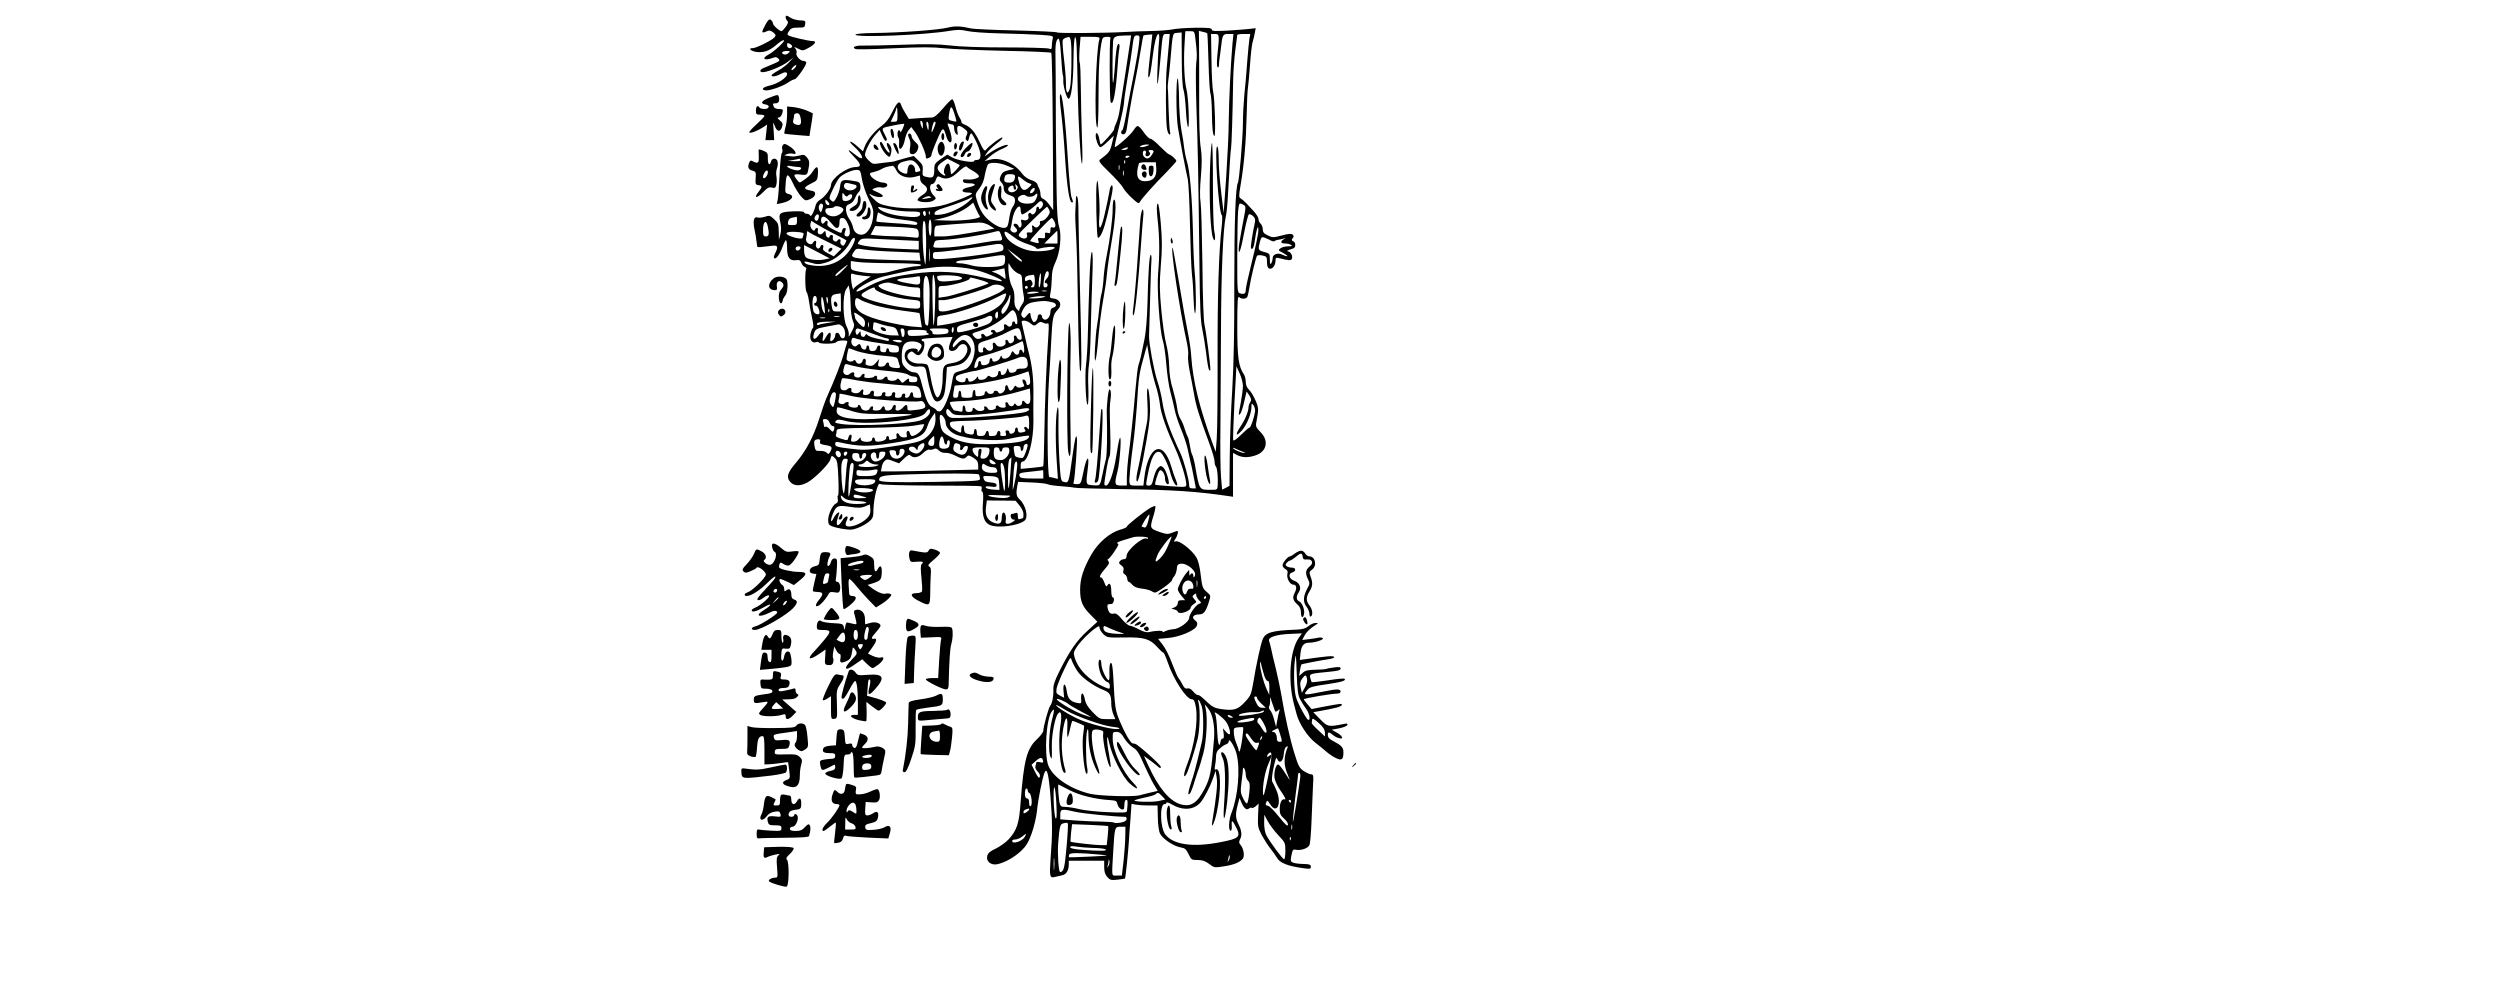 <?xml version="1.0" standalone="no"?>
<!DOCTYPE svg PUBLIC "-//W3C//DTD SVG 20010904//EN"
 "http://www.w3.org/TR/2001/REC-SVG-20010904/DTD/svg10.dtd">
<svg version="1.0" xmlns="http://www.w3.org/2000/svg"
 width="1766pt" height="700pt"
 viewBox="-500 0 1766 700"
 preserveAspectRatio="xMidYMid meet">
<g transform="translate(0,640) scale(0.1,-0.1)"
fill="#000000" stroke="none">
<path d="M550 6277 c0 -7 5 -18 11 -24 9 -9 6 -19 -10 -42 -13 -17 -26 -31
-30 -31 -15 0 -61 41 -61 55 0 7 -6 18 -14 24 -11 9 -19 3 -40 -35 -29 -53
-28 -62 8 -46 20 9 29 8 48 -7 19 -16 20 -21 9 -35 -17 -20 -129 -76 -153 -76
-41 0 -9 -25 35 -28 51 -3 88 12 142 60 20 17 39 27 43 23 8 -8 -69 -79 -110
-101 -51 -27 -29 -45 28 -24 21 9 31 8 42 -4 14 -14 10 -18 -34 -37 -27 -11
-59 -25 -71 -30 -27 -10 -30 -29 -5 -29 37 1 135 41 175 72 l42 32 -30 -33
c-16 -18 -51 -45 -77 -59 -27 -15 -48 -30 -48 -34 0 -13 33 -8 60 7 32 18 50
19 50 1 0 -24 -67 -68 -121 -80 -49 -11 -66 -28 -35 -34 26 -6 120 26 160 53
20 14 42 25 49 25 16 1 90 108 82 120 -3 6 -13 10 -21 10 -22 0 -54 37 -48 55
4 8 0 23 -7 32 -13 14 -11 14 19 -1 32 -16 34 -16 74 6 47 26 60 48 28 48 -29
0 -152 29 -169 39 -11 7 -11 13 3 32 13 20 25 24 64 24 43 0 47 2 50 25 3 23
0 25 -37 26 -22 1 -52 9 -65 18 -30 19 -36 20 -36 3z m45 -208 c-11 -17 -35
-9 -35 11 0 18 3 19 20 10 11 -6 18 -15 15 -21z m-26 -44 c-9 -9 -23 -13 -32
-9 -24 9 -11 24 21 24 24 0 25 -2 11 -15z m46 -105 c-10 -11 -20 -18 -23 -15
-7 6 18 35 31 35 5 0 2 -9 -8 -20z"/>
<path d="M1695 6205 c-61 -16 -330 -36 -517 -38 -86 -1 -137 -6 -135 -12 5
-22 490 -3 664 27 57 9 83 9 125 -1 29 -7 136 -15 238 -17 102 -2 227 -7 278
-10 90 -6 94 -7 88 -28 -3 -11 -6 -34 -6 -49 0 -25 -3 -27 -22 -20 -13 4 -149
8 -303 8 -174 0 -324 5 -395 14 -87 10 -169 11 -335 5 -121 -4 -246 -7 -277
-6 -56 2 -85 -12 -53 -25 10 -3 130 -1 269 6 191 9 276 9 356 0 58 -6 250 -14
427 -18 177 -3 325 -10 329 -14 5 -4 9 -256 11 -560 l3 -551 -27 37 c-14 20
-34 39 -44 42 -12 4 -19 16 -19 31 0 13 -4 32 -9 42 -5 9 -12 24 -14 33 -3 8
-22 21 -43 27 -24 8 -49 25 -64 46 -53 73 -153 117 -223 99 l-42 -11 38 33
c22 19 59 42 83 52 24 10 44 22 44 26 0 16 -78 -17 -135 -57 l-30 -21 16 25
c9 14 40 43 68 65 29 21 48 41 42 43 -12 4 -95 -59 -117 -87 -9 -12 -18 -1
-46 60 -33 71 -64 105 -111 122 -9 4 -16 10 -15 14 1 4 -5 19 -14 33 -9 14
-22 49 -29 78 -7 28 -18 52 -23 51 -6 0 -35 -29 -65 -65 -41 -47 -61 -64 -80
-64 -14 0 -56 -3 -93 -5 l-68 -5 -23 38 c-13 20 -27 47 -31 60 -12 35 -28 22
-63 -49 -22 -47 -44 -75 -75 -98 -52 -38 -103 -101 -120 -147 l-12 -33 -38 34
c-21 19 -44 35 -51 35 -6 -1 4 -15 24 -33 68 -60 82 -117 15 -63 -62 51 -68
44 -12 -13 51 -51 53 -71 8 -71 -63 -1 -172 -82 -172 -128 0 -25 -44 -84 -77
-103 -16 -9 -30 -27 -33 -45 -9 -40 -32 -82 -38 -66 -2 6 -12 12 -23 12 -10 0
-19 5 -19 10 0 7 -30 9 -82 7 -94 -5 -101 -12 -85 -82 6 -28 6 -55 -1 -81
l-10 -39 -1 58 c-1 53 -4 62 -32 88 -29 27 -34 29 -66 18 -19 -6 -40 -8 -48
-6 -29 12 -38 -19 -26 -81 7 -31 14 -70 15 -87 2 -16 4 -33 5 -37 0 -4 17 -5
36 -2 19 2 51 6 70 8 40 5 44 -7 20 -54 -8 -16 -11 -31 -6 -34 14 -9 40 28 60
83 10 28 21 48 24 44 4 -3 7 -30 7 -59 0 -63 19 -88 62 -82 24 4 31 0 39 -19
5 -13 15 -26 24 -29 8 -3 13 -10 10 -14 -10 -16 -8 -149 2 -162 6 -7 14 -38
18 -68 4 -30 14 -84 22 -119 9 -40 11 -66 4 -70 -5 -3 -12 -22 -16 -42 -7 -39
12 -66 40 -56 8 4 17 2 19 -2 8 -13 115 -11 123 2 5 7 25 12 46 12 29 0 36 -3
31 -15 -3 -8 -14 -44 -24 -80 -16 -60 -66 -187 -117 -300 -12 -25 -37 -97 -57
-161 -40 -125 -92 -223 -161 -305 -61 -71 -71 -101 -47 -133 25 -34 69 -38
122 -11 51 26 158 133 166 166 7 29 10 29 33 7 15 -15 19 -39 23 -140 3 -68 2
-123 -2 -123 -4 0 -5 -11 -2 -25 3 -17 -1 -27 -12 -31 -24 -9 -56 -77 -56
-117 0 -28 5 -36 28 -45 34 -13 110 -26 137 -23 35 3 99 34 128 60 24 22 27
32 27 85 1 34 9 89 18 123 14 50 20 60 32 53 8 -5 166 -9 358 -10 189 0 347
-2 352 -5 5 -3 7 -12 4 -19 -3 -8 -1 -17 5 -20 7 -4 8 -35 4 -84 -7 -89 10
-136 53 -152 57 -22 199 -3 241 32 30 24 9 111 -36 152 -22 20 -25 42 -15 93
l6 29 96 -4 c54 -2 104 -8 114 -13 9 -5 53 -11 99 -14 45 -3 85 -8 90 -10 4
-3 153 -7 331 -10 362 -5 532 -16 761 -50 l27 -4 0 155 0 155 30 -16 c37 -19
84 -19 136 1 74 28 87 103 28 162 -30 30 -35 41 -30 66 18 96 18 103 -5 157
-13 30 -33 64 -46 76 -15 14 -23 34 -23 55 0 19 -6 42 -13 53 -38 56 -47 119
-47 341 0 170 3 215 12 206 18 -18 56 -15 61 6 3 9 8 35 12 57 10 68 47 220
55 229 5 4 22 5 39 1 28 -6 31 -10 31 -46 0 -28 5 -42 16 -46 21 -8 44 22 44
55 0 22 3 24 28 18 63 -16 80 -17 86 -7 11 17 -3 49 -22 54 -18 4 -13 7 33 22
20 6 19 44 0 51 -12 5 -13 9 -4 21 9 10 9 17 1 25 -9 9 -28 8 -77 -5 -60 -16
-66 -16 -99 0 -28 13 -36 23 -36 44 0 14 -7 32 -15 39 -8 7 -15 21 -15 32 0
11 -15 35 -32 54 -18 19 -42 45 -54 58 -11 12 -28 27 -38 33 -16 9 -16 15 -2
99 24 140 38 305 42 484 2 91 6 180 9 198 3 18 10 92 15 165 5 72 13 146 19
162 5 17 12 45 15 63 l6 33 -43 -5 c-23 -3 -93 -8 -154 -12 -93 -5 -113 -4
-113 7 0 11 -24 14 -117 13 -65 -1 -138 -6 -163 -12 -25 -5 -92 -10 -150 -11
-58 -1 -141 -4 -185 -7 -141 -8 -474 -10 -477 -3 -2 4 -131 10 -288 14 -157 3
-301 10 -320 14 -69 17 -116 19 -165 6z m1749 -77 c12 -101 13 -127 6 -175 -4
-26 -3 -174 2 -328 10 -285 13 -437 21 -1105 3 -291 8 -391 20 -445 8 -38 21
-117 28 -175 6 -58 16 -109 20 -114 6 -6 9 -4 9 5 0 40 -32 279 -41 314 -7 25
-13 189 -15 425 -3 212 -8 410 -13 440 -6 34 -5 105 2 182 8 96 8 147 -1 205
-8 49 -12 187 -11 368 0 160 0 328 -1 374 l-1 83 28 -7 c15 -3 30 -8 31 -10 2
-2 6 -95 9 -207 3 -112 9 -210 14 -219 4 -9 9 -68 10 -131 1 -118 7 -168 18
-168 10 0 2 271 -9 310 -5 19 -11 119 -12 223 l-3 187 28 0 c31 0 32 -7 17
-145 -5 -47 -5 -84 1 -89 5 -6 9 -1 10 15 0 13 2 31 3 39 2 8 6 42 10 75 11
101 14 105 53 105 l36 0 -7 -72 c-12 -138 -25 -403 -26 -543 0 -77 -9 -255
-18 -395 l-18 -255 -18 150 c-10 82 -18 187 -17 232 0 45 -4 85 -10 88 -22 14
9 -469 32 -485 4 -3 4 -39 -1 -80 -20 -175 -30 -475 -29 -925 1 -264 -2 -522
-6 -574 l-7 -93 -20 53 c-94 253 -142 450 -153 622 -2 40 -13 115 -24 168 -11
53 -39 208 -61 345 -23 137 -44 251 -46 253 -20 21 50 -447 101 -674 7 -33 11
-72 8 -87 -3 -15 2 -62 10 -105 9 -43 23 -118 32 -168 14 -83 31 -139 114
-365 17 -47 31 -96 31 -111 0 -14 4 -29 9 -35 10 -9 16 -74 13 -131 -2 -32 -4
-33 -44 -33 -90 0 -84 -8 -118 182 -5 26 -13 55 -18 65 -6 10 -13 41 -17 68
-4 28 -11 55 -15 60 -4 6 -14 30 -21 55 -7 25 -21 57 -30 71 -10 14 -21 50
-24 80 -4 30 -18 88 -30 130 -16 51 -25 106 -26 165 -1 49 -11 118 -21 154
-10 36 -25 142 -34 235 -13 143 -14 193 -4 318 10 116 10 178 0 298 -9 101
-16 147 -23 140 -7 -7 -7 -45 1 -118 14 -123 14 -249 3 -372 -10 -106 11 -407
33 -476 9 -27 20 -104 25 -170 5 -66 18 -154 29 -195 11 -41 25 -97 30 -125 5
-27 25 -88 44 -135 20 -47 40 -107 46 -135 6 -27 15 -68 20 -90 6 -22 17 -75
25 -117 l15 -78 -24 0 c-19 0 -24 5 -24 25 0 35 -37 171 -60 220 -79 170 -115
270 -129 367 -6 40 -22 107 -36 148 -25 79 -59 264 -58 315 11 386 14 506 17
538 1 20 -1 37 -5 37 -10 0 -18 -126 -23 -340 -3 -110 -11 -205 -21 -255 -9
-44 -21 -98 -25 -120 -5 -22 -13 -51 -18 -65 -5 -14 -14 -90 -21 -170 -12
-152 -35 -366 -51 -485 -5 -38 -9 -98 -10 -132 l0 -63 -40 0 c-47 0 -49 10
-26 100 17 66 31 265 16 235 -5 -11 -16 -66 -24 -122 -18 -119 -50 -213 -73
-213 -13 0 -14 7 -9 38 3 20 10 62 15 93 5 31 13 65 19 75 6 12 8 76 5 164 -5
178 -5 194 3 247 3 23 2 49 -3 58 -7 13 -12 -1 -18 -51 -4 -38 -7 -80 -7 -94
5 -188 2 -312 -6 -345 -6 -22 -16 -65 -22 -95 -20 -96 -16 -91 -68 -88 -53 4
-53 1 -37 126 12 96 -10 77 -31 -28 -18 -88 -19 -90 -47 -90 -24 0 -28 3 -22
18 8 22 28 287 22 310 -6 27 -13 0 -31 -128 -27 -196 -26 -193 -62 -184 -20 5
-22 16 -30 147 -5 78 -8 201 -7 272 2 88 -1 121 -7 102 -13 -42 -16 -212 -6
-366 l9 -134 -24 6 c-13 4 -30 7 -36 7 -16 0 -17 490 -2 705 5 77 12 185 14
240 9 182 13 203 47 237 34 34 17 76 -34 80 -23 2 -24 4 -17 43 5 22 8 67 9
99 0 41 7 74 24 110 34 70 47 189 28 253 -11 33 -16 107 -18 243 -1 107 -3
247 -4 310 -1 63 -2 214 -2 335 0 121 -1 258 -2 305 -3 90 3 131 21 137 6 2
13 -36 17 -104 6 -99 11 -150 16 -163 1 -3 2 -16 1 -30 -2 -35 23 -123 36
-127 19 -7 35 110 36 274 1 104 6 162 12 160 10 -4 12 -60 18 -372 4 -224 19
-497 29 -520 5 -12 6 61 1 175 -4 107 -7 269 -8 360 -1 91 -4 171 -8 177 -4 6
-4 50 -1 97 l7 86 69 0 c61 0 69 -2 64 -17 -25 -80 -38 -588 -16 -623 6 -10
10 70 10 225 0 211 7 310 25 393 4 17 12 22 36 22 19 0 28 -4 23 -11 -8 -14
-7 -437 2 -451 18 -29 36 67 49 257 3 50 8 105 12 123 3 18 1 32 -5 32 -12 0
-20 -49 -28 -178 -4 -56 -9 -100 -12 -97 -5 5 -4 237 1 295 3 31 18 38 80 39
l47 1 -6 -42 c-6 -44 -57 -374 -75 -487 -5 -35 -17 -77 -25 -92 -7 -15 -14
-34 -14 -42 0 -12 -85 -107 -95 -107 -2 0 -6 18 -10 40 -7 40 -25 56 -25 21 0
-29 21 -81 33 -81 6 0 30 18 53 41 l42 41 -13 -56 c-13 -55 -20 -65 -84 -113
-13 -9 -4 -23 65 -90 45 -43 88 -92 97 -108 8 -17 37 -50 63 -74 42 -39 48
-42 57 -26 14 25 105 127 188 210 38 39 69 74 69 78 0 10 -41 46 -53 47 -4 0
-32 25 -62 55 -29 30 -60 55 -69 55 -8 0 -29 20 -46 45 -17 25 -36 45 -43 45
-7 0 -19 -13 -28 -28 -17 -30 -127 -128 -134 -120 -3 3 11 67 30 143 19 76 35
153 35 170 0 17 12 99 26 181 14 82 28 167 30 189 12 98 14 105 36 105 19 0
20 -4 14 -57 -3 -32 -19 -125 -35 -208 -17 -82 -40 -207 -53 -277 -12 -71 -26
-128 -30 -128 -4 0 -8 -7 -8 -16 0 -9 7 -14 18 -12 12 2 19 16 23 48 11 77 39
241 59 335 10 50 27 140 36 200 10 61 19 112 21 114 2 2 16 5 33 6 l30 2 -6
-56 c-3 -31 -10 -92 -15 -136 -11 -101 -11 -125 0 -105 5 8 14 60 20 114 14
119 30 186 44 186 6 0 8 -21 4 -58 -4 -32 -8 -121 -11 -198 -6 -163 5 -115 24
109 13 147 13 147 38 147 l25 0 -7 -82 c-4 -46 -10 -114 -14 -153 -9 -89 -8
-388 2 -437 4 -21 12 -38 17 -38 6 0 8 9 4 20 -3 11 -8 82 -10 157 -2 76 -4
143 -6 148 -1 6 0 33 4 60 4 28 10 82 13 120 19 223 16 210 50 213 l31 3 1
-188 c0 -115 5 -199 12 -217 6 -17 14 -81 17 -143 3 -63 10 -116 16 -120 11
-7 2 217 -12 267 -14 54 -21 194 -14 308 l6 102 33 0 c31 0 32 -1 38 -52z
m382 0 c-3 -18 -10 -94 -16 -168 -5 -74 -14 -178 -20 -230 -5 -52 -10 -140
-10 -196 0 -101 -26 -409 -35 -424 -17 -28 -26 -275 -26 -710 1 -331 -4 -578
-14 -745 -9 -137 -17 -348 -18 -469 l-2 -218 -26 -14 -26 -13 -8 92 c-4 51 -6
205 -4 342 1 138 3 446 4 685 1 409 15 730 34 810 5 19 12 87 15 150 15 267
18 306 22 330 4 23 11 233 15 485 1 61 8 155 15 210 7 55 13 103 14 108 0 4
21 7 46 7 l46 0 -6 -32z m-1262 -15 c9 -53 5 -298 -6 -335 -15 -52 -29 -37
-28 30 0 32 -6 110 -14 175 -8 66 -12 125 -9 132 4 12 18 19 45 24 3 0 9 -11
12 -26z m-808 -571 c-2 -2 -16 0 -31 4 -25 6 -27 9 -21 47 10 63 18 65 37 6
10 -29 16 -55 15 -57z m-416 48 c0 -46 -2 -50 -24 -50 l-24 0 19 40 c10 21 19
44 19 50 0 5 2 10 5 10 3 0 5 -22 5 -50z m179 -78 c0 -24 -1 -25 -9 -7 -12 28
-12 47 0 40 6 -3 10 -18 9 -33z m41 -4 c0 -36 -4 -35 -14 5 -4 16 -2 27 4 27
5 0 10 -14 10 -32z m49 25 c-1 -17 -28 -77 -28 -67 -2 24 12 74 20 74 5 0 9
-3 8 -7z m-233 -44 c-9 -19 -15 -28 -16 -21 0 6 -4 12 -10 12 -11 0 -14 -43
-3 -54 4 -4 6 -23 4 -42 -5 -65 30 -34 43 38 4 20 15 47 25 59 l18 22 26 -35
c28 -37 77 -146 77 -173 0 -17 2 -18 24 -9 9 3 16 12 16 20 0 8 17 55 39 105
41 95 45 97 66 25 14 -49 41 -57 37 -11 -1 17 -10 47 -18 69 -14 35 -13 38 1
32 9 -3 21 -6 26 -6 5 0 9 -12 9 -26 0 -14 6 -32 14 -40 13 -12 14 -10 9 21
-7 42 10 46 50 15 23 -18 25 -24 15 -46 -9 -18 -9 -27 0 -36 9 -9 13 -4 18 21
4 17 11 30 16 29 5 -2 23 -34 40 -72 33 -75 32 -116 -2 -116 -11 0 -20 -4 -20
-8 0 -15 -119 5 -154 26 l-34 20 -46 -31 c-41 -29 -46 -36 -46 -72 0 -56 -8
-65 -50 -56 -34 7 -35 9 -32 46 3 34 -2 45 -30 71 l-33 32 -55 -14 c-30 -8
-62 -17 -70 -20 -8 -4 -28 -7 -45 -9 -16 -1 -50 -6 -75 -9 -41 -7 -48 -5 -73
20 -15 14 -27 32 -27 40 0 26 39 102 71 139 l33 37 18 -41 c10 -23 22 -40 28
-36 6 4 6 13 0 25 -6 11 -14 29 -20 40 -7 13 -6 21 3 27 11 7 138 32 145 28 1
-1 -4 -17 -12 -36z m1729 -119 c-11 -5 -29 -9 -40 -9 -17 -1 -17 1 -5 9 8 5
26 9 40 9 23 0 23 -1 5 -9z m-140 -20 c-3 -5 -16 -10 -28 -9 -21 0 -21 1 -2 9
28 12 37 12 30 0z m130 -31 c-11 -17 6 -31 21 -18 11 9 11 15 3 25 -9 11 -7
14 10 14 25 0 26 -8 5 -38 -18 -26 -36 -28 -54 -7 -14 17 -6 50 10 40 6 -4 8
-11 5 -16z m-115 -23 c0 -2 -7 -6 -15 -10 -8 -3 -15 -1 -15 4 0 6 7 10 15 10
8 0 15 -2 15 -4z m-1201 -62 c5 -5 -50 -64 -58 -64 -3 0 -6 14 -7 31 -1 16 -6
35 -12 41 -16 16 -45 -52 -30 -69 19 -23 -10 -14 -32 9 -27 29 -22 47 19 75
l33 22 42 -21 c22 -11 43 -22 45 -24z m-304 10 c22 -23 33 -54 21 -54 -2 0
-11 -2 -19 -5 -9 -4 -13 1 -13 16 1 29 -31 50 -44 29 -5 -8 -10 -25 -10 -38 0
-19 -4 -22 -22 -17 -57 17 -63 67 -10 82 59 17 71 15 97 -13z m1472 4 c-3 -8
-6 -5 -6 6 -1 11 2 17 5 13 3 -3 4 -12 1 -19z m221 -40 c4 -59 -23 -88 -80
-88 -54 0 -68 41 -43 125 1 6 29 10 61 9 l59 0 3 -46z m-1051 20 l48 -21 -42
-10 c-32 -7 -44 -16 -54 -39 -10 -24 -9 -31 5 -47 9 -9 16 -25 16 -33 0 -32
12 -47 46 -58 27 -9 34 -17 34 -37 0 -15 -7 -34 -16 -44 -8 -9 -19 -41 -23
-71 -4 -29 -10 -59 -15 -66 -14 -23 -59 -12 -113 28 -54 41 -81 82 -103 157
-12 40 -11 43 17 80 21 26 34 58 41 102 7 36 17 68 24 73 24 14 86 8 135 -14z
m790 -25 c-3 -10 -5 -4 -5 12 0 17 2 24 5 18 2 -7 2 -21 0 -30z m-1575 -7 c19
-40 78 -60 131 -45 18 5 33 9 34 9 2 0 3 -11 3 -24 0 -14 10 -30 25 -40 35
-23 31 -50 -11 -75 -19 -12 -34 -27 -32 -34 7 -18 89 -21 113 -3 20 14 20 15
-2 38 -27 28 -31 78 -7 78 8 0 20 13 25 30 9 25 14 28 29 20 42 -22 79 -12
131 37 30 28 53 43 57 36 4 -5 21 -17 38 -26 17 -9 36 -23 43 -31 11 -13 9
-17 -15 -27 -16 -6 -44 -9 -62 -7 -25 3 -32 1 -30 -11 3 -12 15 -16 46 -16 53
0 49 -17 -6 -28 -54 -10 -58 -37 -6 -37 19 0 33 -4 30 -8 -6 -10 -112 -54
-184 -76 -100 -31 -275 -37 -396 -14 -70 14 -82 20 -120 58 -26 27 -32 37 -16
27 30 -19 82 -26 86 -12 2 6 -15 18 -39 28 -41 18 -42 19 -17 28 13 6 34 8 45
5 25 -6 50 8 41 23 -4 6 -16 11 -27 11 -28 0 -77 27 -89 49 -9 17 -6 20 23 26
17 4 41 13 53 20 18 12 43 19 80 24 6 0 17 -14 26 -33z m-243 -63 c7 -38 28
-101 48 -141 32 -65 35 -80 30 -128 -6 -57 -35 -109 -66 -119 -34 -11 -68 11
-75 48 -4 19 -16 47 -28 62 -11 15 -21 42 -22 61 -1 28 4 35 25 43 15 5 31 22
39 42 8 19 20 39 28 44 8 7 12 24 10 40 -3 28 -7 31 -61 39 -64 10 -78 4 -82
-37 -4 -35 -16 -68 -33 -95 -13 -20 -16 -21 -32 -7 -15 14 -15 19 13 77 16 35
37 72 46 82 21 25 89 56 122 56 25 0 28 -4 38 -67z m1848 30 c-3 -10 -5 -4 -5
12 0 17 2 24 5 18 2 -7 2 -21 0 -30z m-767 -7 c0 -31 -13 -46 -40 -46 -34 0
-41 9 -33 38 4 17 13 22 39 22 23 0 34 -5 34 -14z m101 -51 c20 -7 20 -7 -3
-29 -31 -30 -51 -22 -66 24 -18 59 -15 64 18 37 16 -14 39 -29 51 -32z m-1236
-9 c28 -4 17 -31 -16 -39 -33 -8 -65 13 -56 38 6 13 13 15 35 10 15 -4 32 -8
37 -9z m1149 -34 c-15 -23 -52 -28 -61 -7 -3 10 0 21 8 26 20 13 29 11 29 -6
0 -8 5 -15 11 -15 6 0 8 9 4 23 -6 18 -5 20 6 9 10 -9 11 -17 3 -30z m116 -17
c-7 -8 -17 -12 -22 -9 -5 3 -1 15 9 26 20 22 32 6 13 -17z m-1313 -30 c12 15
33 17 33 2 0 -20 -22 -37 -47 -37 -19 0 -23 5 -23 32 0 30 1 31 15 12 9 -12
18 -15 22 -9z m1331 -22 c-10 -22 -21 -29 -50 -31 -43 -4 -78 12 -78 34 0 18
41 36 55 23 14 -14 53 -11 67 5 18 20 22 2 6 -31z m-740 12 c-2 -1 -19 -5 -38
-8 -34 -6 -34 -6 -11 7 14 8 31 12 38 9 8 -3 13 -7 11 -8z m262 -31 c-50 -43
-132 -81 -189 -89 -47 -6 -52 -5 -49 10 2 12 24 24 68 37 76 23 171 59 184 70
5 4 12 6 14 3 3 -2 -10 -16 -28 -31z m-982 -20 c-10 -10 -28 6 -28 24 0 15 1
15 17 -1 9 -9 14 -19 11 -23z m1509 10 c3 -8 -2 -23 -11 -32 -10 -10 -16 -12
-16 -4 0 7 -4 12 -10 12 -5 0 -10 -8 -10 -19 0 -23 -25 -47 -35 -31 -10 16
-27 1 -20 -20 6 -20 -16 -33 -41 -23 -12 4 -14 0 -9 -20 7 -28 -12 -48 -21
-23 -6 17 -34 22 -34 7 0 -5 7 -14 15 -21 23 -19 0 -44 -25 -28 -10 7 -16 17
-12 22 3 6 9 35 13 64 10 71 59 128 59 68 0 -14 4 -27 9 -30 8 -6 76 43 111
79 18 19 29 19 37 -1z m-446 -90 c15 -18 -107 -35 -226 -32 l-100 3 58 13 c70
16 151 53 192 86 l30 25 18 -42 c10 -22 22 -46 28 -53z m1874 32 c-4 -23 -16
-85 -26 -139 -10 -54 -19 -110 -19 -125 0 -54 17 -3 39 116 13 67 28 125 33
128 5 3 18 -2 29 -12 15 -14 18 -25 13 -48 -16 -71 -31 -172 -27 -179 10 -17
21 6 28 59 4 32 11 67 15 78 7 18 9 16 9 -12 1 -18 -19 -114 -44 -214 -25
-100 -45 -192 -45 -204 0 -28 -10 -35 -38 -27 -22 5 -22 7 -22 263 0 141 3
284 6 318 7 60 7 60 31 49 22 -10 23 -15 18 -51z m-2982 47 c3 -5 0 -19 -5
-33 -9 -23 -10 -24 -19 -7 -16 28 8 67 24 40z m144 -30 c5 -15 -24 -42 -53
-49 -34 -9 -74 11 -74 36 0 15 7 20 29 20 17 0 32 4 35 9 8 12 58 -1 63 -16z
m348 -5 c33 -7 90 -12 128 -12 56 0 67 -3 67 -17 0 -23 -33 -27 -121 -17 -81
9 -152 32 -171 55 -9 12 -7 13 13 9 13 -3 51 -11 84 -18z m1105 2 c9 -16 7
-27 -10 -50 -12 -17 -30 -30 -40 -30 -12 0 -17 -5 -14 -13 3 -8 -2 -20 -11
-27 -12 -10 -18 -10 -31 1 -14 12 -16 10 -12 -16 3 -26 0 -30 -20 -27 -19 2
-22 -2 -17 -17 8 -25 -21 -35 -48 -16 -21 15 -19 17 82 115 57 55 105 100 107
100 2 0 8 -9 14 -20z m-870 -31 c0 -11 -4 -17 -10 -14 -5 3 -10 13 -10 21 0 8
5 14 10 14 6 0 10 -9 10 -21z m27 -1 c-3 -8 -6 -5 -6 6 -1 11 2 17 5 13 3 -3
4 -12 1 -19z m-185 -41 c73 -8 98 -15 98 -25 0 -11 -10 -13 -42 -8 -24 3 -88
8 -143 11 -54 3 -101 8 -103 10 -2 2 -1 17 3 34 l7 31 41 -21 c25 -13 77 -25
139 -32z m-599 13 c-6 -22 -18 -26 -28 -10 -8 13 14 42 25 35 5 -3 6 -14 3
-25z m-153 -20 c0 -27 -3 -30 -34 -30 -30 0 -33 2 -29 24 4 18 13 26 32 29 14
2 27 5 29 6 1 0 2 -12 2 -29z m223 6 c12 -13 28 -31 35 -40 23 -28 42 -19 42
19 0 29 4 35 21 35 14 0 26 -12 39 -43 20 -44 17 -87 -4 -87 -21 0 -25 11 -16
36 7 18 6 24 -5 24 -7 0 -15 -9 -17 -20 -3 -20 -4 -20 -56 6 -42 21 -51 30
-47 45 7 20 -9 27 -20 9 -11 -18 -25 -10 -25 15 0 32 24 33 53 1z m1596 -12
c13 -29 6 -48 -15 -40 -10 4 -14 -2 -14 -20 0 -21 -4 -24 -20 -19 -16 5 -20 2
-18 -17 3 -20 -1 -23 -25 -20 -25 3 -28 0 -22 -18 6 -19 4 -20 -22 -14 -15 4
-32 9 -36 11 -8 5 141 163 153 163 4 0 12 -12 19 -26z m-869 -45 c0 -37 -4
-58 -10 -54 -5 3 -10 31 -10 61 0 30 5 54 10 54 6 0 10 -27 10 -61z m-710 -29
c36 -18 74 -38 85 -44 11 -6 21 -12 23 -13 2 -1 -2 -11 -8 -23 -9 -17 -14 -19
-25 -10 -8 6 -11 18 -8 26 6 16 -12 20 -22 4 -10 -16 -37 1 -32 21 3 12 0 19
-9 19 -8 0 -14 -5 -14 -11 0 -16 -25 -5 -26 12 -2 31 -5 33 -18 16 -17 -22
-46 -13 -39 14 6 21 -12 27 -20 7 -8 -23 -40 17 -32 41 l6 21 37 -23 c20 -13
66 -38 102 -57z m669 28 c1 -29 3 -62 3 -73 1 -11 0 -60 -1 -110 -3 -87 -4
-88 -12 -40 -14 83 -16 275 -3 275 7 0 13 -20 13 -52z m-1115 11 c11 -54 8
-69 -14 -69 -17 0 -20 7 -20 43 0 64 23 81 34 26z m1565 9 l36 -23 -35 -6
c-203 -37 -286 -49 -334 -49 l-56 0 0 35 c0 20 6 37 13 40 11 3 216 19 306 23
20 1 48 -7 70 -20z m-516 -23 c11 -4 17 -18 17 -37 0 -30 0 -30 -47 -24 -27 3
-82 7 -123 7 -41 1 -96 3 -122 6 l-48 5 16 30 16 31 136 -5 c76 -3 145 -9 155
-13z m-797 -42 c-3 -8 -6 -18 -6 -22 0 -11 -41 -7 -82 9 -54 20 -38 36 33 32
49 -3 59 -7 55 -19z m159 -46 l109 -54 -27 -27 -27 -27 -40 21 c-33 17 -40 25
-35 40 7 23 -13 28 -21 6 -10 -25 -36 -6 -30 20 7 27 -8 32 -22 8 -13 -24 -55
3 -48 31 3 11 6 28 6 39 0 14 3 16 13 7 7 -6 62 -35 122 -64z m1235 47 c15
-39 13 -44 -22 -44 -17 0 -65 -6 -107 -14 -121 -23 -231 -36 -294 -36 -56 0
-58 1 -51 23 9 31 7 30 76 33 86 5 255 31 343 54 45 12 45 12 55 -16z m118
-37 c15 -9 51 -25 80 -34 28 -9 52 -21 52 -26 0 -4 8 -6 18 -4 44 13 112 18
112 8 0 -19 -108 -33 -172 -22 -70 12 -152 60 -173 101 -19 37 -8 44 27 17 16
-12 42 -30 56 -40z m282 18 l0 -45 -47 0 -46 0 44 45 c24 24 45 44 47 45 1 0
2 -20 2 -45z m-1439 -42 c-56 -125 -176 -184 -315 -154 -16 3 -31 11 -33 18
-3 8 11 7 46 -3 44 -13 55 -13 105 1 66 19 142 83 171 144 23 45 47 40 26 -6z
m2948 17 c10 -5 21 -6 25 -3 3 4 14 8 24 9 9 1 26 5 37 8 18 7 18 6 3 -4 -26
-16 -22 -30 10 -30 15 0 34 -5 42 -10 11 -7 6 -10 -21 -10 -19 0 -44 -6 -54
-14 -18 -13 -16 -15 21 -34 21 -12 33 -21 26 -22 -7 0 -22 5 -34 11 -30 16
-68 3 -68 -24 0 -12 -5 -29 -10 -37 -7 -11 -10 -4 -10 27 0 41 -1 43 -40 53
-43 12 -45 16 -30 72 10 35 13 37 36 28 14 -6 33 -14 43 -20z m-2616 4 l127
-6 0 -31 0 -30 -152 6 c-157 7 -278 23 -278 37 0 5 7 15 15 24 11 11 32 13 87
10 40 -2 130 -7 201 -10z m725 -51 c2 -14 -3 -23 -15 -27 -62 -18 -358 -56
-440 -56 -39 0 -43 2 -43 25 0 22 4 25 34 25 34 0 279 32 371 49 71 13 89 10
93 -16z m-1265 -86 c-43 -9 -110 -2 -130 15 -7 6 -13 28 -13 49 l0 38 91 -47
90 -47 -38 -8z m744 -4 c-2 -21 -4 -4 -4 37 0 41 2 58 4 38 2 -21 2 -55 0 -75z
m-913 82 c-4 -8 -12 -15 -20 -15 -8 0 -14 7 -14 15 0 8 9 15 20 15 13 0 18 -5
14 -15z m671 -23 l170 -7 3 -28 4 -29 -214 6 c-281 9 -290 11 -253 62 13 19
19 20 67 12 29 -6 130 -13 223 -16z m894 -64 c6 -18 -33 9 -69 47 l-35 38 50
-38 c28 -20 52 -42 54 -47z m-119 8 c0 -23 -6 -36 -17 -41 -37 -15 -170 -15
-219 0 -27 8 -64 15 -82 15 -49 0 -29 20 21 21 23 0 92 9 152 19 153 25 145
26 145 -14z m-793 -25 c116 -1 194 -5 198 -11 4 -6 -7 -10 -25 -10 -29 0 -115
-17 -205 -42 -48 -13 -130 -12 -207 3 -56 11 -58 13 -58 44 l0 31 53 -7 c28
-4 138 -8 244 -8z m852 -48 c11 -12 29 -24 41 -28 16 -5 20 -15 20 -53 1 -26
5 -67 10 -92 7 -37 5 -49 -11 -71 -10 -15 -19 -33 -19 -41 0 -7 -8 -3 -19 11
-13 16 -17 37 -15 72 1 33 -4 61 -18 86 -12 23 -21 65 -24 108 -2 46 -1 63 5
50 5 -11 18 -30 30 -42z m-1210 -7 c-24 -25 -46 -41 -47 -35 -3 9 8 20 67 66
32 25 24 12 -20 -31z m956 4 c81 -23 181 -67 172 -76 -3 -3 -49 6 -104 19
-201 50 -344 59 -534 32 -153 -21 -232 -46 -331 -102 -34 -18 -58 -27 -58 -20
0 22 117 86 187 103 123 29 197 44 243 50 25 3 72 9 105 14 93 13 230 5 320
-20z m198 -59 c-2 -2 -11 3 -20 12 -10 8 -32 21 -48 28 l-30 11 45 12 45 11 5
-35 c3 -19 4 -37 3 -39z m293 3 c-18 -18 -21 -34 -6 -34 6 0 10 -7 10 -15 0
-8 -7 -15 -16 -15 -14 0 -16 8 -10 52 4 29 13 56 19 60 19 12 21 -30 3 -48z
m-1298 18 l54 -5 -61 -38 c-34 -21 -62 -44 -62 -51 -2 -21 -17 45 -18 81 -1
28 2 32 17 26 9 -4 41 -10 70 -13z m1254 -32 c-2 -27 -7 -50 -11 -50 -7 0 -4
62 4 88 8 23 10 12 7 -38z m-747 -17 c6 -51 -3 -308 -11 -301 -2 2 -5 83 -7
181 -4 175 4 229 18 120z m177 42 c32 -13 9 -23 -68 -30 -77 -8 -93 -2 -94 32
0 12 129 11 162 -2z m528 -30 c0 -36 -4 -45 -17 -45 -13 0 -14 3 -5 12 8 8 8
17 1 30 -8 14 -14 16 -29 8 -17 -9 -20 -7 -20 9 0 18 13 25 58 30 8 1 12 -14
12 -44z m-810 5 c0 -35 -5 -36 -96 -19 -81 15 -87 26 -18 34 53 5 83 9 107 14
4 0 7 -12 7 -29z m64 -32 c7 -61 -1 -278 -10 -287 -2 -3 -9 0 -16 7 -12 12
-21 265 -11 315 10 50 30 31 37 -35z m366 33 c39 -11 59 -21 50 -25 -68 -28
-260 -87 -300 -92 l-50 -7 0 42 c0 40 1 41 33 41 51 0 187 37 187 52 0 11 5
10 80 -11z m-565 -37 c33 -7 77 -14 98 -14 36 0 37 -1 37 -36 l0 -36 -57 6
c-82 10 -205 44 -226 64 -18 16 -17 17 15 29 18 6 42 9 53 6 11 -3 47 -11 80
-19z m719 -7 c18 -13 17 -15 -10 -34 -59 -42 -350 -143 -412 -143 -31 0 -32 2
-32 40 l0 40 40 0 c38 0 297 78 330 100 21 14 63 12 84 -3z m-1075 -130 c0
-43 7 -93 15 -112 14 -32 13 -38 -10 -82 -13 -26 -21 -37 -19 -23 4 15 -3 41
-15 65 -27 54 -29 222 -3 262 l18 27 6 -29 c4 -17 7 -65 8 -108z m1251 123 c0
-5 -4 -10 -10 -10 -5 0 -10 5 -10 10 0 6 5 10 10 10 6 0 10 -4 10 -10z m-1080
-8 c0 -23 142 -68 248 -78 71 -6 72 -7 72 -35 0 -26 -3 -29 -32 -29 -97 1
-304 46 -366 79 -27 15 -22 25 26 51 41 21 52 24 52 12z m1213 -19 c-7 -2 -21
-2 -30 0 -10 3 -4 5 12 5 17 0 24 -2 18 -5z m-54 -7 c-11 -9 -90 -16 -84 -6 3
5 25 10 47 10 23 0 39 -2 37 -4z m-1399 -71 l0 -65 -29 0 c-28 0 -30 3 -37 45
-8 57 -2 73 33 78 15 2 29 5 31 6 1 0 2 -28 2 -64z m1164 43 c-15 -52 -59 -89
-143 -123 -69 -28 -223 -70 -293 -79 l-48 -7 0 34 c0 34 1 35 48 41 89 12 274
74 376 127 65 33 69 34 60 7z m30 -35 c-3 -22 -17 -53 -29 -69 -20 -25 -24
-27 -30 -12 -5 12 2 28 19 49 14 17 29 42 32 55 10 38 15 22 8 -23z m-1364 12
c0 -14 -5 -25 -11 -25 -6 0 -9 -5 -7 -11 2 -6 8 -10 13 -9 9 2 23 -25 24 -47
2 -23 -36 -14 -43 10 -12 45 -7 107 9 107 9 0 15 -9 15 -25z m54 -55 c6 -52 5
-53 -9 -30 -8 14 -14 45 -14 70 0 59 14 34 23 -40z m24 39 c-3 -20 -5 -19 -9
9 -3 20 -2 29 4 23 5 -5 7 -19 5 -32z m1522 31 c-14 -4 -45 -8 -70 -8 -40 0
-42 1 -15 8 17 4 48 8 70 8 34 0 36 -1 15 -8z m-1195 -55 c44 -13 133 -31 198
-39 65 -8 120 -16 122 -18 1 -2 6 -25 9 -52 l8 -48 -74 6 c-40 4 -120 19 -178
33 -158 39 -220 76 -220 131 0 38 8 44 34 27 11 -9 57 -26 101 -40z m1258 20
c31 -6 36 -30 7 -38 -13 -3 -20 -14 -20 -29 0 -33 -23 -63 -44 -55 -9 4 -16
13 -16 22 0 8 -7 15 -15 15 -8 0 -15 -8 -15 -19 0 -10 -6 -24 -14 -30 -12 -10
-17 -8 -25 8 -6 11 -11 27 -11 35 0 22 -9 20 -29 -5 -15 -19 -18 -19 -30 -6
-10 13 -9 21 3 45 22 42 40 53 98 61 54 7 62 7 111 -4z m-1576 -67 c-3 -8 -6
-5 -6 6 -1 11 2 17 5 13 3 -3 4 -12 1 -19z m1311 0 c16 -20 26 -88 13 -88 -6
0 -11 5 -11 10 0 6 -4 10 -10 10 -5 0 -10 -6 -10 -14 0 -21 -20 -30 -33 -17
-17 17 -30 13 -24 -8 3 -15 -3 -23 -26 -32 -24 -10 -32 -10 -35 -1 -4 14 -32
16 -32 2 0 -5 6 -10 13 -10 6 -1 -1 -8 -17 -17 -27 -14 -30 -14 -42 1 -12 17
-31 5 -20 -13 3 -5 -4 -11 -15 -14 -15 -4 -27 1 -39 16 -18 21 -18 22 42 40
66 20 152 71 195 116 32 34 37 36 51 19z m-1058 -80 c0 -15 -4 -28 -9 -28 -13
0 -61 51 -61 66 0 7 -3 20 -6 28 -4 12 6 9 35 -11 32 -21 41 -33 41 -55z m940
57 c0 -14 -4 -25 -10 -25 -11 0 -14 33 -3 43 11 11 13 8 13 -18z m-1122 -12
c-10 -2 -26 -2 -35 0 -10 3 -2 5 17 5 19 0 27 -2 18 -5z m1082 -13 c0 -11 -10
-26 -22 -34 -25 -16 -132 -49 -190 -60 -35 -6 -38 -5 -38 17 0 23 8 27 98 51
54 15 104 31 112 37 24 14 40 10 40 -11z m-1182 3 c-10 -2 -26 -2 -35 0 -10 3
-2 5 17 5 19 0 27 -2 18 -5z m1450 -36 c23 -21 31 -21 53 -1 14 12 22 13 38 4
12 -6 26 -8 32 -4 8 4 9 -19 5 -77 -14 -195 -26 -499 -29 -706 -2 -123 -5
-224 -8 -227 -2 -2 -39 -7 -81 -11 l-78 -7 0 26 c0 16 6 26 14 26 38 0 78 151
76 290 -1 36 -1 119 0 185 1 114 -9 201 -32 290 -6 22 -17 67 -24 100 -7 33
-17 76 -22 95 -8 33 -7 35 14 35 13 -1 32 -9 42 -18z m-1425 3 c-29 -4 -60
-10 -68 -14 -8 -3 -15 -1 -15 4 0 12 27 18 85 18 l50 0 -52 -8z m284 -27 c-3
-10 -5 -4 -5 12 0 17 2 24 5 18 2 -7 2 -21 0 -30z m152 1 c32 -5 42 -12 50
-35 l10 -29 -47 1 c-52 0 -138 30 -136 48 1 6 2 19 3 30 1 17 4 18 41 5 21 -8
57 -17 79 -20z m-337 -1 c23 -21 25 -83 2 -83 -9 0 -18 9 -21 20 -7 25 -33 26
-33 2 0 -18 -18 -42 -32 -42 -4 0 -5 14 -1 30 3 19 1 30 -5 30 -7 0 -18 -13
-27 -30 -20 -38 -29 -38 -22 0 9 41 -7 46 -33 9 -27 -37 -45 -26 -29 18 10 29
15 32 87 46 42 8 81 15 86 16 5 0 18 -6 28 -16z m785 -23 c-1 -11 -5 -20 -9
-20 -3 0 -6 9 -5 20 1 11 5 20 9 20 3 0 6 -9 5 -20z m478 -37 c5 -27 3 -33
-10 -33 -8 0 -18 7 -21 15 -9 23 -27 18 -21 -5 7 -26 -30 -50 -39 -25 -9 22
-27 19 -21 -4 7 -27 -51 -42 -65 -17 -14 25 -31 19 -24 -8 8 -32 -29 -47 -48
-20 -9 12 -15 14 -20 6 -4 -7 -4 -16 -1 -22 3 -5 -3 -10 -14 -10 -17 0 -21 6
-21 34 0 33 1 34 73 56 39 13 83 29 97 36 121 61 121 61 135 -3z m-1056 12
c49 -19 97 -35 106 -35 8 0 15 -5 15 -11 0 -7 -9 -9 -22 -5 -13 4 -32 8 -43
10 -45 8 -80 20 -88 30 -6 8 -10 7 -14 -1 -8 -22 -33 -14 -33 10 -1 21 -2 21
-14 4 -12 -16 -14 -16 -20 -1 -7 17 0 34 14 34 4 0 49 -16 99 -35z m231 5 c0
-16 -4 -30 -10 -30 -5 0 -10 3 -10 8 0 4 -3 17 -6 30 -5 16 -2 22 10 22 11 0
16 -9 16 -30z m310 11 c0 -16 -9 -20 -59 -23 -34 -2 -57 1 -54 6 4 5 -2 15
-12 23 -16 11 -10 13 53 13 64 0 72 -2 72 -19z m-154 0 c-4 -5 0 -11 6 -14 26
-9 0 -16 -67 -19 -66 -3 -70 -2 -73 20 -3 21 0 22 68 22 40 0 69 -4 66 -9z
m330 -76 c26 -64 -7 -174 -58 -194 -13 -5 -36 -13 -53 -17 -28 -9 -30 -14 -42
-84 -13 -82 -57 -186 -82 -195 -8 -3 -20 0 -26 8 -5 7 -18 16 -27 20 -27 10
-45 46 -69 137 -24 97 -32 110 -66 110 -14 0 -37 13 -54 29 -25 25 -29 37 -29
83 0 75 16 102 62 106 41 3 78 -12 78 -31 0 -7 -7 -22 -16 -33 -11 -14 -14
-15 -11 -3 7 22 -56 24 -78 3 -39 -40 7 -117 68 -114 65 4 64 4 76 -67 15 -86
38 -158 56 -173 20 -17 51 3 64 42 6 18 12 69 15 113 2 44 5 81 5 81 1 1 19 4
41 8 57 9 83 23 108 60 27 40 28 66 1 100 -27 34 -45 33 -80 -5 -24 -26 -29
-28 -29 -12 0 23 46 69 75 75 30 7 55 -10 71 -47z m-711 -1 c55 -9 119 -18
143 -21 36 -4 42 -8 42 -29 0 -21 -5 -24 -35 -24 -24 0 -35 5 -35 15 0 8 -4
15 -10 15 -5 0 -10 -7 -10 -16 0 -10 -7 -14 -22 -12 -17 2 -22 9 -20 26 4 27
-18 30 -25 2 -3 -13 -14 -20 -29 -20 -17 0 -24 6 -24 20 0 11 -4 20 -10 20 -5
0 -10 -7 -10 -15 0 -22 -31 -18 -37 5 -6 23 -14 25 -31 8 -18 -18 -46 13 -37
40 5 17 10 19 28 12 12 -6 67 -17 122 -26z m549 0 c-8 -20 -13 -43 -10 -50 9
-22 44 -16 62 11 35 53 89 12 59 -45 -19 -37 -48 -56 -100 -65 -59 -10 -65
-19 -66 -99 0 -75 -16 -137 -36 -143 -14 -5 -38 71 -53 162 -5 32 -14 63 -19
68 -6 6 -31 10 -56 9 -68 -1 -109 46 -70 78 13 10 19 10 33 -4 25 -22 38 -20
56 6 18 25 22 78 6 78 -5 0 -10 4 -10 10 0 8 30 11 177 18 l42 2 -15 -36z
m-344 6 c0 -12 -27 -12 -55 0 -16 7 -13 9 18 9 20 1 37 -3 37 -9z m863 -37 c6
-36 -1 -61 -10 -35 -6 17 -23 15 -23 -2 0 -24 -20 -29 -35 -10 -13 18 -14 18
-24 -7 -11 -31 -58 -45 -64 -20 -4 13 -6 11 -12 -6 -8 -24 -55 -39 -55 -17 0
8 -4 14 -10 14 -5 0 -10 -9 -10 -19 0 -19 -18 -31 -46 -31 -8 0 -14 7 -14 15
0 8 -4 15 -10 15 -5 0 -10 -9 -10 -19 0 -20 -17 -37 -27 -28 -2 3 1 21 8 40
11 30 19 36 58 45 64 15 182 57 227 81 22 11 42 20 45 21 4 0 9 -17 12 -37z
m895 -133 c7 -36 22 -99 35 -140 14 -41 27 -103 31 -138 7 -65 47 -178 111
-317 35 -77 75 -208 75 -248 0 -18 -5 -19 -107 -12 -60 4 -110 9 -112 11 -7 6
21 94 32 101 15 9 37 -26 37 -58 0 -25 15 -47 25 -37 9 9 -18 98 -36 114 -18
16 -20 16 -39 -1 -10 -9 -24 -42 -31 -71 -10 -45 -16 -54 -34 -54 -22 0 -22 0
-8 73 24 127 51 178 88 163 18 -7 59 -91 75 -156 12 -46 36 -88 45 -78 3 3 -1
21 -9 39 -8 19 -23 60 -32 93 -58 196 -163 152 -191 -81 l-6 -53 -48 0 c-58 0
-56 -6 -45 120 4 41 13 121 21 177 8 56 19 170 25 255 15 235 15 234 61 398
l13 45 6 -40 c4 -22 12 -69 18 -105z m-2091 106 c48 -19 127 -33 225 -41 69
-6 77 -9 82 -30 3 -13 9 -30 12 -39 5 -12 0 -16 -19 -16 -36 0 -57 10 -57 26
0 19 -16 18 -24 -1 -3 -8 -17 -15 -31 -15 -22 0 -25 3 -20 28 l6 27 -23 -27
c-18 -21 -29 -25 -51 -21 -21 4 -26 10 -22 23 3 10 1 21 -5 25 -7 4 -14 -2
-17 -14 -6 -25 -38 -28 -47 -4 -5 11 -10 13 -17 6 -14 -14 -49 -5 -49 12 0 19
12 75 16 75 2 0 21 -6 41 -14z m1219 -70 c11 -46 2 -61 -39 -60 -23 1 -37 -3
-37 -11 0 -7 -11 -15 -24 -17 -18 -4 -26 0 -31 16 -6 20 -7 20 -14 -4 -8 -28
-41 -41 -41 -16 0 9 -4 16 -10 16 -5 0 -10 -8 -10 -19 0 -22 -38 -35 -56 -20
-9 7 -15 6 -21 -4 -12 -22 -63 -28 -63 -8 -1 15 -2 15 -13 0 -18 -24 -57 -34
-57 -15 0 9 -4 16 -10 16 -5 0 -10 -7 -10 -16 0 -25 -64 -15 -68 12 -2 17 6
23 57 37 34 9 69 17 78 17 18 0 258 73 298 90 38 17 64 11 71 -14z m-1184 -50
c40 -8 129 -20 197 -26 74 -7 133 -17 145 -26 11 -8 31 -14 43 -14 16 0 23 -6
23 -20 0 -16 -7 -20 -30 -20 -17 0 -29 3 -29 8 4 21 -3 23 -22 6 -26 -23 -25
-23 -42 0 -10 13 -16 15 -21 8 -11 -18 -66 -15 -66 3 0 19 -14 19 -29 1 -12
-14 -55 -10 -46 4 3 5 1 11 -4 14 -5 4 -12 2 -16 -4 -3 -5 -22 -10 -40 -10
-26 0 -33 3 -29 15 8 20 -13 19 -24 -1 -11 -21 -56 -9 -48 12 6 17 -15 19 -31
3 -19 -19 -52 -2 -46 24 9 43 13 49 28 44 7 -3 47 -13 87 -21z m2708 -131 c0
-22 -7 -75 -15 -118 -18 -94 -18 -94 -4 -80 6 6 19 44 28 85 l17 73 19 -28
c15 -24 16 -33 7 -48 -7 -10 -12 -24 -12 -31 0 -33 -24 -92 -56 -139 -41 -62
-35 -79 10 -28 35 41 66 118 66 164 1 28 2 29 15 12 7 -11 12 -29 11 -40 -5
-42 -30 -117 -39 -117 -5 0 -32 -23 -60 -51 -32 -32 -53 -46 -56 -38 -2 7 2
127 9 267 l14 255 22 -49 c13 -27 23 -67 24 -89z m-1504 18 c-7 -18 -26 -17
-26 1 0 16 -18 31 -26 23 -3 -3 -1 -15 5 -26 10 -18 8 -21 -15 -27 -17 -4 -29
-2 -34 6 -6 9 -11 7 -19 -9 -15 -26 -31 -27 -38 -1 -7 28 -23 25 -23 -4 0 -26
-41 -49 -48 -27 -4 13 -32 15 -32 2 0 -16 -38 -19 -45 -3 -6 16 -20 8 -20 -11
0 -7 -15 -13 -32 -15 -30 -3 -33 -1 -33 23 0 15 -4 24 -10 20 -5 -3 -10 -17
-10 -31 0 -21 -4 -24 -40 -24 -36 0 -40 3 -40 25 0 14 -4 25 -10 25 -5 0 -10
-11 -10 -25 0 -18 -5 -25 -20 -25 -18 0 -20 4 -14 43 4 23 7 43 8 43 1 1 42 4
91 7 93 5 279 43 375 75 l55 19 8 -35 c4 -20 5 -42 3 -49z m-1226 21 c47 -8
112 -17 145 -19 33 -3 89 -8 125 -12 36 -3 86 -7 112 -7 54 -1 63 -8 73 -53 6
-32 5 -33 -24 -33 -24 0 -31 4 -31 20 0 11 -4 20 -9 20 -5 0 -11 -9 -14 -20
-3 -11 -13 -20 -22 -20 -11 0 -15 5 -11 15 3 9 0 15 -9 15 -8 0 -15 -7 -15
-15 0 -10 -10 -15 -26 -15 -21 0 -25 4 -21 20 3 13 0 20 -9 20 -8 0 -14 -7
-14 -15 0 -9 -10 -15 -26 -15 -19 0 -25 4 -20 15 3 9 0 15 -9 15 -8 0 -15 -7
-15 -15 0 -10 -10 -15 -31 -15 -26 0 -31 3 -26 20 6 24 -18 28 -27 5 -3 -8
-16 -15 -30 -15 -19 0 -23 4 -19 20 6 24 -5 26 -22 4 -15 -22 -70 -11 -61 11
6 17 -15 20 -31 4 -6 -6 -20 -8 -31 -5 -18 6 -20 29 -7 74 5 15 1 15 105 -4z
m1218 -165 c-8 -5 -17 -3 -24 6 -14 19 -24 19 -24 0 0 -21 -30 -31 -42 -14 -7
11 -11 11 -15 2 -7 -18 -32 -16 -39 2 -9 22 -27 18 -21 -5 4 -16 0 -20 -18
-20 -13 0 -27 5 -30 10 -4 6 -11 8 -16 4 -5 -3 -7 -9 -4 -14 3 -4 -7 -11 -22
-15 -19 -4 -29 -2 -35 9 -11 20 -32 21 -25 2 8 -19 -40 -27 -58 -10 -18 18
-25 18 -25 -1 0 -9 -9 -15 -25 -15 -18 0 -25 5 -25 19 0 11 -4 23 -10 26 -6 4
-10 -5 -10 -21 0 -22 -3 -25 -22 -20 -13 3 -28 6 -34 6 -10 0 -34 41 -34 58 0
4 40 8 89 9 104 3 283 33 396 66 l80 23 3 -50 c2 -32 -1 -52 -10 -57z m-1364
73 c2 -4 0 -30 -6 -57 -10 -45 -12 -47 -24 -30 -17 22 -17 35 -4 69 9 26 24
33 34 18z m124 -22 c94 -20 429 -44 469 -34 15 4 25 0 33 -16 16 -30 5 -38
-63 -46 -54 -6 -57 -6 -57 15 0 26 -11 27 -33 1 -9 -11 -25 -20 -36 -20 -14 0
-18 5 -14 20 3 12 0 20 -7 20 -6 0 -14 -9 -17 -20 -6 -24 -53 -28 -53 -5 0 8
-4 15 -9 15 -5 0 -11 -7 -15 -15 -3 -9 -18 -15 -35 -15 -23 0 -29 4 -25 15 4
8 1 15 -5 15 -7 0 -14 -7 -17 -15 -9 -23 -55 -19 -61 5 -5 20 -23 28 -23 10 0
-12 -40 -13 -59 -1 -7 5 -10 14 -7 20 4 6 1 11 -8 11 -8 0 -17 -4 -20 -9 -3
-5 -15 -7 -27 -4 -15 4 -19 11 -15 27 3 11 6 27 6 34 0 15 -11 16 98 -8z m257
-124 c218 1 209 -5 -40 -30 -204 -19 -335 -1 -335 48 0 13 2 25 5 28 3 3 42
-7 88 -21 77 -24 94 -26 282 -25z m536 -9 c46 1 140 8 209 17 128 17 138 19
203 31 42 8 53 -10 14 -24 -43 -17 -432 -48 -519 -43 -30 2 -52 31 -42 56 5
12 10 10 28 -11 21 -24 28 -26 107 -26z m-251 25 c0 -22 -34 -52 -73 -63 -90
-26 -434 -41 -554 -24 -44 7 -50 10 -38 22 12 12 23 11 76 -2 71 -19 272 -14
414 10 99 17 131 29 147 55 16 25 28 26 28 2z m29 -106 c-15 -39 -46 -74 -80
-92 -37 -19 -93 -30 -266 -55 -134 -19 -157 -20 -250 -8 -91 11 -103 15 -103
32 0 17 4 18 33 12 134 -30 200 -31 369 -5 181 28 227 50 249 119 6 20 21 50
33 66 l21 30 3 -34 c2 -18 -2 -47 -9 -65z m67 67 c7 -10 14 -27 14 -38 0 -31
29 -65 69 -83 82 -35 283 -52 373 -33 77 17 148 28 148 22 -1 -35 -66 -50
-235 -57 -151 -7 -238 6 -313 46 -65 34 -73 45 -81 104 -8 58 0 71 25 39z
m604 -46 c-1 -41 -3 -48 -11 -34 -6 9 -15 15 -20 11 -6 -4 -6 -10 1 -19 8 -9
5 -14 -12 -18 -26 -7 -38 -1 -38 19 0 8 -4 14 -10 14 -5 0 -10 -8 -10 -19 0
-10 -9 -21 -20 -24 -13 -3 -20 0 -20 9 0 8 -7 14 -16 14 -11 0 -14 -6 -9 -20
5 -16 2 -20 -19 -20 -18 0 -24 4 -20 14 3 8 0 17 -6 21 -7 4 -14 -2 -17 -14
-5 -19 -12 -21 -50 -21 -5 0 -8 7 -8 14 0 25 -16 31 -22 8 -4 -16 -13 -22 -34
-22 -24 0 -29 4 -29 25 0 14 -4 25 -10 25 -5 0 -10 -9 -10 -20 0 -21 -10 -24
-47 -14 -17 5 -23 14 -23 36 0 17 -4 27 -10 23 -5 -3 -10 -17 -10 -31 0 -24 0
-24 -32 -8 -36 19 -48 31 -48 54 0 12 20 15 108 17 129 2 389 23 417 33 30 11
35 4 35 -53z m-1410 8 c5 -14 16 -25 24 -25 9 0 12 -7 9 -20 -7 -25 -11 -25
-34 1 -10 11 -23 18 -28 14 -6 -3 -11 0 -11 9 0 8 -3 21 -6 30 -4 12 0 16 15
16 14 0 25 -9 31 -25z m658 -39 c-11 -25 -53 -56 -76 -56 -5 0 -12 9 -15 21
-3 12 -10 18 -17 14 -6 -4 -8 -15 -5 -26 5 -15 1 -19 -20 -19 -14 0 -28 7 -31
15 -9 22 -27 18 -21 -5 3 -13 0 -20 -8 -20 -7 0 -20 -3 -29 -6 -11 -4 -16 -1
-16 10 0 9 -4 16 -10 16 -5 0 -10 -6 -10 -14 0 -14 -29 -26 -62 -26 -10 0 -18
7 -18 15 0 8 -4 15 -10 15 -5 0 -10 -7 -10 -15 0 -23 -80 -21 -80 3 -1 16 -1
16 -14 0 -7 -10 -23 -18 -36 -18 -19 0 -21 4 -16 25 4 15 2 25 -5 25 -6 0 -13
-9 -16 -20 -6 -24 -5 -23 -55 -8 -27 8 -37 16 -33 26 3 7 5 21 5 30 0 15 24
17 238 20 131 2 268 8 307 15 39 7 71 12 73 11 1 -1 -3 -14 -10 -28z m82 -91
c0 -28 -4 -35 -19 -35 -28 0 -32 22 -8 48 11 12 22 22 24 22 2 0 3 -16 3 -35z
m68 2 c3 -28 22 -38 22 -12 0 8 5 15 10 15 11 0 13 -20 4 -44 -7 -19 -60 -22
-67 -3 -8 21 5 78 17 74 6 -2 12 -16 14 -30z m-875 -6 c-4 -15 3 -19 36 -25
48 -7 53 -14 37 -45 -11 -20 -15 -21 -27 -8 -8 8 -29 13 -47 12 -28 -2 -32 2
-38 31 -7 39 -2 49 24 51 14 1 18 -3 15 -16z m737 -24 c0 -20 -28 -54 -49 -60
-20 -5 -61 17 -61 32 0 19 35 22 47 5 13 -17 14 -17 17 6 1 11 25 30 39 30 4
0 7 -6 7 -13z m243 7 c9 -3 13 -13 10 -25 -6 -22 12 -26 21 -4 3 8 13 15 21
15 12 0 15 -6 10 -22 -12 -39 -33 -49 -66 -33 -35 18 -39 26 -32 53 6 23 12
26 36 16z m472 -60 c-15 -40 -19 -43 -43 -38 -34 9 -32 6 -39 48 -5 34 -4 36
21 36 20 0 26 -5 26 -21 0 -11 5 -17 10 -14 6 3 10 15 10 25 0 19 22 34 29 18
2 -5 -4 -29 -14 -54z m-567 -3 c15 2 46 -7 69 -19 49 -26 66 -27 82 -8 10 12
17 11 46 -7 27 -17 34 -29 35 -53 l0 -31 -257 -6 c-141 -4 -295 -7 -343 -7
l-87 0 5 29 c2 17 12 37 21 45 16 14 21 14 60 -1 l42 -16 34 33 c27 26 38 31
47 22 21 -21 58 -13 89 18 16 16 36 27 44 24 7 -3 21 -1 31 4 12 7 22 4 36
-10 12 -12 30 -18 46 -17z m312 18 c0 -33 -19 -59 -44 -59 -22 0 -23 3 -16 35
6 27 5 35 -6 35 -9 0 -14 -11 -14 -32 0 -30 0 -31 -20 -13 -11 10 -20 26 -20
37 0 15 8 18 60 18 54 0 60 -2 60 -21z m70 6 c0 -8 5 -15 10 -15 6 0 10 7 10
15 0 9 9 15 25 15 20 0 25 -5 25 -25 0 -30 -32 -65 -59 -65 -40 0 -51 11 -51
51 0 32 3 39 20 39 11 0 20 -7 20 -15z m1719 -16 c17 -5 20 -8 8 -8 -18 -1
-77 25 -77 35 0 2 10 -1 22 -7 12 -6 33 -15 47 -20z m-2389 4 c0 -24 -30 -53
-54 -53 -28 0 -42 11 -50 38 -6 19 -4 22 18 22 20 0 26 -5 26 -21 0 -12 5 -19
13 -16 6 2 12 14 11 26 0 14 5 21 18 21 10 0 18 -7 18 -17z m-450 -24 c0 -10
-6 -19 -14 -19 -15 0 -29 27 -21 40 9 15 35 -1 35 -21z m44 6 c-4 -8 -10 -15
-15 -15 -5 0 -9 7 -9 15 0 8 7 15 15 15 9 0 12 -6 9 -15z m206 -16 c0 -10 5
-19 10 -19 6 0 10 11 10 25 0 20 5 25 24 25 19 0 23 -4 19 -20 -7 -26 -41 -50
-70 -50 -27 0 -44 47 -22 60 17 11 29 3 29 -21z m-120 1 c0 -11 5 -20 10 -20
6 0 10 9 10 20 0 11 7 20 15 20 20 0 19 -19 -2 -42 -29 -32 -83 -20 -83 18 0
19 5 24 25 24 18 0 25 -5 25 -20z m1068 -117 c-5 -59 -10 -109 -13 -111 -3 -3
-5 40 -5 94 0 65 4 104 12 112 7 7 12 12 13 12 0 0 -3 -48 -7 -107z m-1152 75
c-4 -13 -9 -69 -13 -125 -3 -56 -9 -100 -13 -98 -11 7 -22 167 -15 208 6 28
12 37 27 37 16 0 19 -5 14 -22z m1045 -16 c-19 -6 -41 6 -41 23 0 14 3 13 26
-2 15 -9 21 -19 15 -21z m-845 -3 c25 0 26 -2 9 -9 -28 -12 -123 -12 -130 0
-3 6 3 10 13 10 11 0 25 7 32 15 12 14 15 14 30 0 9 -8 30 -15 46 -16z m997
-36 c-3 -32 -12 -80 -19 -108 -12 -49 -12 -49 -7 35 5 103 10 130 23 130 6 0
8 -22 3 -57z m-1153 30 c-1 -46 -27 -214 -34 -220 -9 -8 2 199 11 223 7 20 23
17 23 -3z m981 -13 c18 0 28 -6 32 -20 5 -18 0 -20 -38 -20 -49 0 -76 20 -68
50 5 18 7 18 26 5 12 -8 33 -15 48 -15z m83 -7 c8 -49 8 -168 0 -160 -3 3 -11
49 -18 101 -10 74 -10 96 -1 96 7 0 15 -17 19 -37z m-899 -32 c-6 -20 -26 -25
-100 -24 -40 1 -45 3 -45 24 0 19 4 21 33 16 17 -2 50 -2 72 2 48 9 49 8 40
-18z m1175 -11 l0 -30 -80 0 c-63 0 -82 3 -87 15 -8 23 -3 25 83 34 44 5 80 9
82 10 1 0 2 -12 2 -29z m-456 -1 c3 -3 7 -15 8 -26 3 -21 1 -21 -316 -27 -299
-5 -396 -2 -396 13 1 30 22 35 202 40 234 8 495 8 502 0z m138 -29 c4 -8 7
-30 7 -48 l1 -33 -47 3 c-25 2 -48 8 -50 15 -3 8 8 10 36 6 33 -5 41 -3 41 10
0 11 -12 17 -41 19 -32 2 -44 8 -50 25 -8 21 -6 22 44 20 35 -1 54 -7 59 -17z
m-870 -22 c-9 -35 -142 -35 -142 0 0 14 12 17 73 17 64 0 73 -2 69 -17z m-15
-61 c-5 -16 -76 -21 -111 -8 -43 17 -23 26 49 23 44 -3 65 -8 62 -15z m-57
-48 c19 -5 12 -7 -27 -8 -41 -1 -53 2 -53 14 0 16 12 15 80 -6z m1000 11 c30
0 32 -2 16 -11 -11 -7 -42 -9 -82 -4 -74 8 -87 22 -16 18 26 -1 63 -2 82 -3z
m-1053 -39 c87 -4 81 -21 -7 -21 -63 0 -103 17 -109 45 -3 20 -3 20 19 0 17
-15 40 -21 97 -24z m1145 -32 c16 -19 28 -45 28 -61 0 -15 -2 -28 -4 -28 -2 0
-11 -3 -20 -6 -12 -5 -16 0 -16 21 0 21 -4 26 -16 21 -9 -3 -20 -6 -25 -6 -18
0 -9 -40 9 -40 15 -1 15 -2 -2 -15 -11 -8 -28 -15 -38 -15 -14 0 -17 6 -13 28
5 29 -9 61 -21 49 -4 -4 -8 -22 -8 -40 -1 -36 -17 -44 -59 -28 -42 16 -60 53
-52 108 l6 48 102 -1 101 -1 28 -34z m-1074 -86 c-41 -46 -137 -79 -153 -53
-3 5 -1 19 5 31 21 39 -5 43 -28 5 -26 -43 -46 -48 -40 -8 3 15 9 35 13 46 15
34 -19 12 -37 -25 -21 -42 -24 -15 -4 33 24 57 35 61 119 48 60 -9 81 -8 108
3 l34 14 3 -35 c2 -25 -3 -41 -20 -59z"/>
<path d="M3310 5708 c0 -79 5 -170 10 -203 22 -132 51 -282 71 -374 5 -25 12
-166 15 -315 3 -149 9 -309 14 -356 6 -47 10 -121 11 -165 1 -44 5 -91 9 -105
11 -32 10 187 -1 290 -4 41 -10 170 -12 285 -6 246 -22 431 -43 497 -8 26 -16
68 -19 93 -2 25 -11 82 -20 128 -8 46 -16 143 -16 220 -1 76 -6 140 -10 143
-5 3 -9 -59 -9 -138z"/>
<path d="M2488 5729 c-3 -8 0 -65 8 -125 8 -60 21 -206 28 -324 13 -202 30
-310 48 -310 10 0 10 3 -3 37 -6 15 -17 132 -25 258 -20 319 -42 501 -56 464z"/>
<path d="M3547 5193 c-6 -201 4 -428 21 -472 14 -39 21 -10 10 44 -6 28 -10
177 -10 338 1 158 -3 287 -7 287 -4 0 -11 -89 -14 -197z"/>
<path d="M2747 5105 c-8 -43 -1 -374 8 -383 10 -10 33 32 49 88 21 72 56 234
56 260 0 39 -18 19 -24 -27 -4 -27 -19 -97 -33 -158 -28 -119 -46 -124 -37
-10 3 33 1 107 -4 165 -7 89 -9 99 -15 65z"/>
<path d="M2600 4985 c-1 -22 -3 -58 -4 -80 -2 -22 1 -94 5 -160 5 -66 11 -306
14 -534 3 -229 10 -421 15 -430 12 -21 12 95 -2 614 -5 226 -10 453 -10 505 1
51 -3 101 -8 110 -7 11 -10 4 -10 -25z"/>
<path d="M2860 4925 c0 -69 -20 -222 -44 -340 -8 -38 -17 -104 -20 -145 -2
-41 -9 -93 -15 -115 -6 -22 -13 -69 -16 -105 -3 -36 -10 -89 -15 -118 -13 -75
-23 -272 -12 -247 5 11 12 58 16 105 9 119 24 240 42 340 9 47 20 123 24 170
4 47 20 152 34 233 27 152 34 287 16 287 -6 0 -10 -28 -10 -65z"/>
<path d="M3056 4858 c-3 -35 -10 -137 -16 -228 -10 -157 -24 -322 -36 -420 -4
-30 -2 -42 4 -35 11 10 33 222 52 495 6 85 13 176 16 203 3 26 1 47 -4 47 -5
0 -12 -28 -16 -62z"/>
<path d="M2918 4795 c-3 -5 -13 -93 -22 -195 -9 -102 -19 -193 -22 -202 -3
-10 -1 -18 4 -18 12 0 17 33 37 228 16 150 17 207 3 187z"/>
<path d="M3270 4700 c0 -11 4 -20 9 -20 5 0 7 9 4 20 -3 11 -7 20 -9 20 -2 0
-4 -9 -4 -20z"/>
<path d="M2696 4423 c-4 -109 -9 -274 -11 -368 -2 -93 -8 -197 -13 -230 -11
-72 0 -309 12 -282 5 10 6 65 4 121 -3 56 -1 127 4 157 5 29 11 137 13 239 2
102 7 269 11 373 5 122 4 187 -3 187 -6 0 -13 -78 -17 -197z"/>
<path d="M2937 4233 c-9 -67 -8 -151 1 -156 4 -3 9 39 11 94 2 100 -3 130 -12
62z"/>
<path d="M2551 4110 c-13 -101 -17 -841 -5 -902 13 -65 20 -19 17 105 -4 160
-4 496 0 627 3 81 -6 214 -12 170z"/>
<path d="M2856 4013 c-4 -49 -11 -106 -16 -128 -13 -53 -13 -165 0 -165 10 0
13 27 10 91 -1 20 3 54 9 75 15 60 25 214 14 214 -6 0 -13 -39 -17 -87z"/>
<path d="M2930 4049 c0 -5 5 -7 10 -4 6 3 10 8 10 11 0 2 -4 4 -10 4 -5 0 -10
-5 -10 -11z"/>
<path d="M2477 3793 c-10 -97 -8 -233 1 -233 5 0 10 21 11 48 1 26 3 93 6 150
4 114 -9 139 -18 35z"/>
<path d="M2706 3504 c-7 -265 -6 -317 8 -303 8 8 14 599 6 599 -4 0 -10 -133
-14 -296z"/>
<path d="M2830 3690 c0 -11 5 -20 10 -20 6 0 10 9 10 20 0 11 -4 20 -10 20 -5
0 -10 -9 -10 -20z"/>
<path d="M2779 3508 c-1 -2 -5 -59 -10 -128 -14 -219 -27 -354 -34 -372 -8
-20 10 -25 21 -6 15 24 43 508 29 508 -3 0 -5 -1 -6 -2z"/>
<path d="M3509 3174 c-3 -25 3 -85 13 -132 13 -62 35 -86 24 -26 -4 21 -11 65
-15 96 -6 51 -19 87 -22 62z"/>
<path d="M1291 5473 c1 -27 15 -58 21 -47 8 13 -2 64 -13 64 -5 0 -9 -8 -8
-17z"/>
<path d="M1416 5452 c-3 -5 1 -19 8 -33 7 -15 9 -37 5 -59 -4 -19 -4 -39 1
-43 15 -16 43 -2 53 27 8 24 6 32 -17 53 -14 13 -26 30 -26 38 0 17 -17 29
-24 17z"/>
<path d="M1650 5435 c0 -14 5 -25 10 -25 6 0 10 11 10 25 0 14 -4 25 -10 25
-5 0 -10 -11 -10 -25z"/>
<path d="M1217 5394 c-8 -9 20 -64 45 -88 23 -21 26 -19 34 20 3 18 0 37 -10
49 -22 30 -30 12 -11 -25 11 -22 13 -31 4 -28 -7 2 -20 19 -30 37 -21 40 -24
43 -32 35z"/>
<path d="M1628 5375 c-12 -26 1 -75 20 -75 18 0 32 49 22 75 -12 32 -27 32
-42 0z"/>
<path d="M1779 5373 c-6 -16 -6 -30 -1 -35 6 -6 14 3 21 23 13 39 13 39 1 39
-6 0 -15 -12 -21 -27z"/>
<path d="M1310 5386 c0 -15 31 -79 36 -74 9 9 -11 71 -24 76 -7 2 -12 1 -12
-2z"/>
<path d="M1740 5364 c0 -14 4 -23 10 -19 6 3 10 15 10 26 0 10 -4 19 -10 19
-5 0 -10 -12 -10 -26z"/>
<path d="M1829 5361 c-38 -37 -54 -71 -35 -71 8 0 18 9 21 20 3 11 13 20 21
20 12 0 34 36 34 56 0 10 -17 0 -41 -25z"/>
<path d="M1172 5363 c2 -10 11 -19 21 -21 16 -3 17 -1 7 17 -13 25 -33 28 -28
4z"/>
<path d="M1737 5315 c-9 -23 11 -28 23 -5 8 16 8 20 -4 20 -7 0 -16 -7 -19
-15z"/>
<path d="M1835 5309 c-4 -6 -5 -13 -2 -16 7 -7 27 6 27 18 0 12 -17 12 -25 -2z"/>
<path d="M3065 5230 c-8 -14 3 -30 21 -30 16 0 16 2 8 24 -7 18 -20 21 -29 6z"/>
<path d="M3115 5193 c0 -26 5 -38 15 -38 10 0 16 13 18 38 3 31 0 37 -16 37
-15 0 -19 -7 -17 -37z"/>
<path d="M3067 5176 c-6 -16 16 -40 26 -29 4 3 7 15 7 25 0 21 -25 24 -33 4z"/>
<path d="M1995 5070 c-24 -47 -20 -112 10 -140 33 -31 42 -19 14 19 -21 28
-22 35 -12 74 7 23 15 50 18 60 12 29 -13 19 -30 -13z"/>
<path d="M1945 5056 c-19 -45 -19 -70 0 -106 17 -32 43 -43 30 -12 -14 32 -17
81 -7 112 16 43 -5 49 -23 6z"/>
<path d="M2056 5074 c-20 -52 3 -124 40 -124 20 0 17 13 -7 34 -17 14 -20 25
-16 57 5 40 -6 62 -17 33z"/>
<path d="M1617 5093 c-4 -3 -1 -13 6 -21 9 -13 9 -14 0 -8 -7 4 -13 2 -13 -3
0 -6 11 -11 25 -11 28 0 30 7 11 33 -14 19 -19 20 -29 10z"/>
<path d="M1439 5088 c-7 -24 -7 -48 0 -48 18 0 41 12 41 22 0 6 -7 4 -16 -3
-15 -12 -16 -11 -10 9 5 13 3 22 -3 22 -6 0 -11 -1 -12 -2z"/>
<path d="M1060 4990 c0 -24 -7 -35 -30 -48 -35 -20 -38 -32 -10 -32 32 0 60
36 60 75 0 19 -4 35 -10 35 -5 0 -10 -14 -10 -30z"/>
<path d="M1099 4975 c-1 -3 -3 -9 -4 -15 -1 -5 -3 -17 -4 -25 0 -8 -10 -23
-21 -32 -24 -20 -26 -33 -6 -33 22 0 56 49 56 81 0 16 -4 29 -10 29 -5 0 -11
-2 -11 -5z"/>
<path d="M1130 4921 c0 -30 -11 -51 -26 -51 -8 0 -14 -4 -14 -10 0 -14 33 -13
48 2 15 15 16 64 2 73 -5 3 -10 -3 -10 -14z"/>
<path d="M855 4639 c-4 -6 -5 -13 -2 -16 7 -7 27 6 27 18 0 12 -17 12 -25 -2z"/>
<path d="M890 4256 c0 -17 14 -29 23 -20 8 8 -3 34 -14 34 -5 0 -9 -6 -9 -14z"/>
<path d="M1877 4114 c-9 -10 2 -24 19 -24 8 0 14 7 14 15 0 15 -21 21 -33 9z"/>
<path d="M1222 4078 c3 -7 13 -15 22 -16 12 -3 17 1 14 10 -3 7 -13 15 -22 16
-12 3 -17 -1 -14 -10z"/>
<path d="M1598 3968 c-18 -6 -31 -21 -39 -45 -11 -33 -10 -38 11 -55 26 -21
59 -23 84 -5 13 9 17 23 14 51 -4 48 -30 68 -70 54z m40 -30 c29 -29 -4 -76
-42 -62 -30 11 -13 74 19 74 6 0 16 -5 23 -12z"/>
<path d="M3105 3560 c4 -68 3 -123 -5 -155 -6 -27 -20 -99 -30 -160 -11 -60
-26 -137 -34 -170 -8 -33 -11 -66 -6 -74 9 -18 31 72 70 294 22 127 27 180 23
255 -2 52 -9 100 -14 105 -7 7 -8 -25 -4 -95z"/>
<path d="M2037 2763 c-11 -10 -8 -43 3 -43 6 0 10 11 10 25 0 26 -2 29 -13 18z"/>
<path d="M930 2750 c-9 -16 -8 -20 5 -20 8 0 15 9 15 20 0 11 -2 20 -5 20 -2
0 -9 -9 -15 -20z"/>
<path d="M1005 2739 c-4 -6 -5 -13 -2 -16 7 -7 27 6 27 18 0 12 -17 12 -25 -2z"/>
<path d="M432 5709 c-54 -21 -64 -41 -24 -47 34 -5 27 -32 -7 -32 -17 0 -33 5
-36 10 -12 20 -25 9 -25 -20 0 -27 3 -30 30 -30 17 0 30 -4 30 -9 0 -5 -26
-32 -57 -60 -31 -28 -54 -54 -50 -57 8 -8 62 13 99 38 l27 18 -6 -55 -6 -55
31 0 31 0 -4 68 c-5 65 -5 66 8 32 16 -42 38 -45 51 -8 8 23 6 30 -15 47 -18
16 -20 20 -8 21 14 0 28 26 29 53 0 4 -13 7 -29 7 -17 0 -31 6 -35 16 -9 23
-8 24 13 24 21 0 30 16 23 43 -5 21 -4 21 -70 -4z"/>
<path d="M560 5592 c0 -30 -5 -72 -12 -93 -6 -22 -9 -41 -7 -43 2 -2 43 -6 90
-10 l87 -7 5 33 c3 18 9 54 13 80 l6 47 -43 20 c-24 10 -65 21 -91 24 l-48 5
0 -56z m96 -28 c8 -42 -3 -55 -35 -43 -18 7 -22 14 -17 32 3 12 6 28 6 35 0 6
9 12 20 12 14 0 21 -9 26 -36z"/>
<path d="M531 5376 c-6 -7 -9 -21 -5 -30 3 -9 2 -22 -4 -29 -5 -6 -12 -75 -15
-152 -4 -77 -9 -155 -13 -174 l-7 -33 34 7 c72 15 100 53 48 65 -22 6 -24 10
-20 60 5 89 15 93 50 20 16 -36 44 -80 60 -98 29 -31 31 -32 63 -19 20 8 34
22 36 34 2 16 -4 22 -32 27 -52 10 -52 22 1 48 46 22 48 25 51 71 3 53 -7 60
-34 20 -18 -29 -31 -41 -73 -70 -22 -16 -24 -16 -42 8 -28 36 -24 42 26 36 48
-6 49 -6 60 63 4 26 0 41 -15 58 -17 20 -23 22 -54 13 -20 -5 -44 -8 -53 -6
-10 2 -27 4 -38 5 -18 1 -17 2 4 11 13 5 33 7 43 3 34 -10 17 26 -24 52 -30
19 -38 21 -47 10z m124 -106 c4 -6 -12 -9 -42 -9 l-48 2 40 7 c22 4 41 8 42 9
1 0 5 -3 8 -9z m-14 -50 c24 0 25 -16 0 -23 -19 -5 -81 17 -81 29 0 3 14 4 31
0 17 -3 40 -6 50 -6z"/>
<path d="M359 5342 c0 -4 0 -26 1 -49 2 -45 -6 -51 -41 -33 -16 9 -21 7 -28
-12 -11 -31 -4 -47 26 -54 22 -6 24 -11 21 -53 -3 -41 -1 -46 20 -49 27 -4 28
-12 2 -45 -40 -50 -15 -52 33 -2 28 29 40 35 60 30 20 -6 26 -2 31 20 4 14 4
41 1 58 -4 18 -2 44 4 59 5 14 7 35 4 47 -7 27 -39 27 -46 1 -9 -35 -24 -22
-23 21 1 36 -2 42 -31 54 -18 8 -33 11 -34 7z m62 -174 c-9 -24 -31 -37 -31
-18 0 20 21 51 30 45 5 -3 6 -15 1 -27z"/>
<path d="M464 4433 c-45 -37 -40 -82 10 -83 14 0 17 6 14 25 -7 34 15 51 36
30 16 -17 14 -27 -11 -57 -9 -9 -13 -32 -11 -55 3 -39 20 -49 27 -16 1 10 10
26 19 36 17 19 21 102 6 117 -20 20 -68 21 -90 3z"/>
<path d="M501 4207 c-8 -10 -7 -18 2 -31 11 -14 15 -15 31 -3 12 9 17 20 13
31 -8 19 -30 21 -46 3z"/>
<path d="M3122 2810 c-49 -30 -162 -121 -162 -130 0 -5 -21 -15 -48 -22 -74
-22 -154 -91 -202 -174 -57 -100 -80 -171 -80 -249 0 -82 15 -119 75 -179 l47
-48 -70 -64 c-76 -69 -124 -138 -197 -283 -36 -72 -46 -103 -44 -135 2 -45 -8
-94 -23 -113 -12 -15 -48 -148 -48 -175 0 -10 -21 -38 -46 -61 -71 -67 -92
-149 -114 -440 -11 -155 -25 -199 -84 -265 -20 -22 -61 -51 -91 -66 -41 -19
-56 -32 -61 -52 -10 -38 26 -68 70 -59 54 11 119 48 168 93 37 35 52 60 76
125 16 45 33 116 37 157 7 77 37 227 52 268 18 48 31 -3 44 -168 14 -180 14
-265 0 -440 -9 -122 -5 -136 34 -124 11 3 33 8 48 11 30 6 47 34 47 79 l0 24
125 0 125 0 0 -45 c0 -32 6 -52 22 -70 19 -22 27 -24 72 -19 28 3 52 7 53 8 4
3 22 182 27 256 2 36 7 112 12 168 l7 104 30 -6 c16 -3 58 -6 92 -6 l62 0 2
-86 c1 -52 7 -96 16 -113 18 -37 98 -90 145 -97 31 -5 39 -13 56 -47 18 -40
21 -42 64 -42 34 0 54 -7 82 -28 35 -27 37 -27 103 -17 71 11 113 28 134 54
15 18 6 73 -16 98 -11 12 -12 21 -4 37 16 29 13 62 -9 106 -23 46 -24 71 -7
139 l13 50 13 -32 c18 -42 37 -58 54 -43 8 6 17 8 20 4 4 -3 16 2 28 12 l20
19 -4 -83 c-3 -78 -1 -88 26 -140 17 -31 44 -74 62 -96 18 -22 37 -50 44 -62
21 -40 81 -63 204 -78 30 -4 37 -2 37 13 0 14 -9 18 -52 19 -29 0 -62 5 -73 9
-19 8 -20 14 -12 53 8 39 11 43 34 38 34 -6 81 10 93 33 5 10 12 89 15 177 3
87 8 195 10 241 5 74 3 82 -13 82 -9 0 -33 11 -53 24 -31 21 -38 36 -66 127
-31 100 -67 262 -93 419 -7 41 -24 120 -37 175 -14 55 -29 118 -33 140 -5 22
-11 48 -15 57 -10 26 48 46 146 50 l86 4 -24 -34 c-61 -91 -76 -298 -33 -464
6 -21 14 -53 19 -72 17 -66 78 -160 131 -201 28 -22 65 -52 82 -67 17 -15 46
-34 65 -43 41 -20 53 -11 53 41 0 34 -14 49 -72 79 -28 14 -38 26 -38 43 0 24
8 23 40 -3 8 -7 25 -16 38 -19 37 -12 26 17 -15 39 l-36 20 53 10 c29 6 55 16
58 24 3 10 -3 12 -24 7 -112 -22 -115 -21 -168 33 l-49 50 39 7 c119 21 158
32 162 43 4 13 1 13 -143 -14 l-70 -14 -27 32 c-15 18 -28 34 -28 37 0 7 195
40 233 40 17 0 27 5 27 15 0 19 -25 19 -115 1 -150 -30 -153 -29 -117 13 13
17 40 24 132 37 109 16 141 26 128 39 -3 4 -56 -1 -117 -11 -61 -9 -113 -15
-115 -13 -2 2 -6 16 -10 30 -7 30 -6 30 147 45 49 5 67 10 67 21 0 12 -9 13
-47 8 -26 -3 -50 -8 -54 -10 -3 -3 -38 -5 -75 -6 -55 -1 -74 -5 -93 -23 l-24
-21 6 39 c3 21 8 40 10 42 4 4 124 27 201 39 23 4 35 10 30 15 -9 9 -50 5
-205 -17 l-37 -5 5 49 c6 53 23 73 62 73 40 0 102 20 96 31 -4 5 -16 7 -28 5
-12 -3 -44 -8 -70 -11 l-48 -6 15 29 c15 28 37 50 82 79 18 11 18 12 -3 12
-12 1 -34 -9 -50 -22 -21 -17 -42 -23 -88 -25 -170 -6 -217 -20 -236 -70 -14
-35 -46 -182 -65 -300 -15 -87 -18 -96 -60 -141 -50 -54 -78 -63 -168 -50 -39
5 -61 15 -87 39 -60 56 -65 60 -78 60 -7 0 -22 12 -33 26 -14 17 -27 24 -40
21 -13 -4 -23 3 -34 26 -9 18 -22 39 -29 47 -7 8 -27 56 -46 105 -18 50 -48
109 -66 131 l-32 41 67 6 c83 6 197 54 207 88 6 16 2 26 -14 38 -27 20 -11 41
31 41 31 0 47 21 68 89 14 44 14 44 -16 70 -28 24 -32 34 -42 119 -7 63 -18
105 -33 128 -30 49 -117 117 -141 110 -18 -4 -18 -3 -4 19 15 22 22 55 12 55
-2 0 -18 -6 -36 -13 -28 -12 -39 -12 -91 6 -67 24 -68 26 -40 116 10 34 16 63
12 66 -4 2 -22 -5 -39 -15z m-12 -95 c-9 -33 -17 -44 -27 -41 -8 4 -16 6 -19
6 -2 0 9 20 23 45 15 24 29 42 32 40 2 -3 -2 -25 -9 -50z m0 -116 c0 -5 -4 -7
-10 -4 -27 16 -142 -83 -142 -122 0 -15 -6 -23 -18 -23 -10 0 -23 -6 -29 -14
-10 -11 -7 -17 9 -29 15 -11 20 -21 16 -35 -5 -14 -1 -24 9 -29 9 -5 17 -19
18 -31 1 -12 5 -22 10 -22 5 0 16 -9 26 -21 11 -14 33 -23 66 -27 28 -3 60
-11 71 -19 19 -12 26 -12 51 4 51 32 93 67 93 77 0 5 7 17 15 26 8 9 16 32 18
51 2 28 7 34 27 37 49 5 119 -57 99 -89 -7 -11 -9 -11 -9 4 0 20 -16 23 -23 5
-3 -7 -6 -2 -6 12 l-1 25 -21 -25 c-27 -33 -59 -96 -59 -114 0 -8 12 -28 26
-45 l26 -31 -26 0 c-19 0 -26 -5 -26 -20 0 -12 -10 -25 -22 -30 l-23 -9 23 -7
c12 -3 22 -10 22 -15 0 -5 9 -9 20 -9 28 0 70 21 70 35 0 7 10 19 23 28 21 14
21 15 4 34 -16 18 -16 22 -2 33 12 10 15 10 15 -4 0 -9 9 -25 19 -35 19 -19
19 -20 2 -26 -23 -7 -71 -75 -71 -101 -1 -27 -74 -79 -113 -79 -18 -1 -43 -7
-56 -14 -13 -7 -21 -9 -18 -4 6 10 -53 9 -94 -2 -18 -4 -40 1 -74 19 -26 14
-55 26 -64 26 -9 0 -34 20 -55 45 -25 31 -43 44 -54 41 -10 -3 -22 -2 -29 2
-16 10 -28 62 -14 63 6 1 17 2 24 3 15 1 23 46 8 46 -6 0 -11 20 -11 44 0 47
-13 67 -27 41 -7 -12 -12 -8 -22 20 -7 19 -17 35 -22 35 -18 0 -8 23 27 62 28
32 33 42 23 54 -6 8 -7 14 -2 14 5 0 25 24 45 54 31 46 34 55 20 58 -9 2 10
12 43 22 33 10 65 20 70 21 26 8 105 4 105 -6z m153 -26 c-26 -64 -42 -91 -69
-118 -35 -35 -40 -26 -16 28 16 37 86 127 98 127 1 0 -4 -17 -13 -37z m194
-315 c-2 -13 -4 -5 -4 17 -1 22 1 32 4 23 2 -10 2 -28 0 -40z m-39 30 c13 -13
17 -49 5 -47 -21 3 -32 -3 -38 -21 -9 -28 -23 -25 -31 6 -13 52 31 95 64 62z
m102 -108 c0 -5 -5 -10 -11 -10 -5 0 -7 5 -4 10 3 6 8 10 11 10 2 0 4 -4 4
-10z m-724 -261 c24 -23 32 -24 147 -22 140 3 181 -10 234 -70 18 -20 36 -37
40 -37 5 0 19 -30 31 -67 44 -127 133 -263 172 -263 14 0 20 -13 28 -57 16
-101 -11 -273 -65 -411 -23 -58 -25 -97 -3 -62 14 21 65 184 81 254 15 67 18
206 6 251 -11 40 7 20 22 -24 14 -42 14 -202 0 -256 -5 -22 -18 -76 -29 -121
-10 -44 -30 -116 -45 -159 -14 -43 -23 -80 -20 -84 9 -9 22 17 45 94 12 38 25
79 30 90 4 11 18 57 30 102 23 85 32 258 17 318 l-7 30 20 -24 c36 -42 53
-125 46 -220 -19 -232 -26 -272 -64 -348 -55 -107 -99 -136 -174 -114 -78 24
-156 118 -228 277 l-29 64 32 -23 c18 -12 44 -33 60 -46 22 -20 27 -22 27 -8
0 14 -163 160 -182 163 -5 1 -12 2 -17 3 -15 2 -56 73 -90 155 -33 80 -35 90
-47 319 -4 68 -9 97 -17 94 -8 -3 -11 -26 -10 -66 2 -40 -1 -60 -7 -56 -19 11
-50 84 -50 115 0 16 -4 30 -10 30 -17 0 -11 -69 11 -112 11 -22 29 -43 40 -45
12 -3 19 -14 19 -29 0 -23 -1 -23 -37 -8 -107 45 -188 126 -213 214 -8 28 -5
38 19 74 31 44 90 102 131 130 24 16 25 16 28 -2 2 -11 14 -30 28 -43z m54 38
c19 -9 51 -21 70 -26 31 -9 27 -10 -33 -8 -45 2 -72 8 -83 19 -15 15 -11 43 4
34 4 -2 23 -10 42 -19z m1334 -497 c10 -19 29 -49 42 -67 27 -35 35 -94 10
-74 -7 6 -30 44 -50 84 -32 62 -38 85 -43 163 -3 50 -2 122 3 160 8 66 9 62
14 -81 4 -120 9 -157 24 -185z m-1577 205 c29 -48 114 -110 190 -140 44 -18
53 -34 53 -98 0 -21 7 -53 14 -72 l15 -35 -56 0 c-55 0 -58 2 -104 49 -35 36
-50 61 -56 93 -10 51 -29 52 -26 2 3 -35 2 -35 -30 -29 -47 10 -65 31 -72 86
-9 61 -29 55 -22 -7 l4 -43 -29 15 c-27 14 -29 19 -24 52 4 20 28 80 53 132
43 89 46 93 53 67 5 -15 21 -48 37 -72z m1319 -22 c8 -31 20 -53 28 -53 10 0
13 -14 13 -49 l-1 -50 -19 42 c-24 54 -47 144 -46 177 1 20 2 21 6 5 2 -11 11
-44 19 -72z m307 -39 c3 -17 -3 -40 -16 -62 l-21 -36 -8 38 c-6 29 -4 43 10
61 22 31 29 31 35 -1z m-353 -135 c0 -6 14 -24 31 -40 l31 -29 -25 0 c-19 0
-30 9 -41 32 -19 36 -20 48 -6 48 6 0 10 -5 10 -11z m124 -85 c5 -14 9 -14 23
-3 14 12 15 11 9 -8 -4 -11 -10 -41 -14 -64 l-8 -44 -13 50 c-7 28 -19 58 -28
67 -9 10 -12 22 -7 30 4 7 7 26 6 43 -1 26 1 24 12 -13 8 -23 17 -50 20 -58z
m-1454 41 c8 -7 47 -30 85 -50 89 -47 91 -49 18 -24 -62 20 -197 101 -187 111
6 6 61 -18 84 -37z m-19 -43 c72 -43 262 -110 327 -116 50 -4 69 -16 26 -16
-44 0 -186 36 -256 66 -70 29 -188 104 -164 104 2 0 33 -17 67 -38z m-101 -72
c-20 -78 -26 -218 -10 -255 11 -25 12 -18 10 77 -1 76 22 200 43 226 23 29 30
-6 17 -88 -19 -124 1 -330 32 -330 5 0 7 8 4 18 -28 91 -33 199 -15 298 15 83
31 94 29 19 -4 -95 1 -105 16 -36 8 36 16 66 18 68 3 3 53 -17 84 -33 1 -1 -1
-27 -6 -58 -9 -54 -2 -189 13 -256 10 -47 24 -26 14 22 -10 54 -10 225 1 258
6 19 8 9 9 -37 1 -79 17 -153 47 -222 34 -75 41 -57 11 26 -27 73 -44 209 -29
231 6 9 20 11 44 7 30 -6 34 -10 31 -29 -8 -42 38 -248 52 -234 3 3 -2 40 -10
84 -20 104 -19 177 1 84 19 -91 94 -239 144 -284 56 -50 73 -45 23 7 -73 75
-143 226 -143 309 0 46 1 48 28 48 21 -1 33 -10 54 -45 15 -25 43 -54 61 -65
28 -16 43 -39 76 -116 24 -53 55 -117 71 -144 l28 -47 -57 -13 c-31 -8 -63
-15 -71 -18 -43 -12 -280 -5 -347 10 -139 32 -264 116 -297 199 -32 80 -15
337 25 385 19 23 19 12 -1 -66z m1494 60 c-11 -11 -164 -33 -172 -25 -10 10
51 25 99 24 27 -1 53 1 56 5 3 3 11 6 17 6 7 0 7 -3 0 -10z m-265 -66 c20 -26
37 -81 27 -91 -3 -3 -15 5 -26 18 l-21 24 5 -37 c3 -25 1 -37 -7 -35 -6 1 -13
-8 -15 -20 -8 -54 -20 -16 -24 75 -2 53 -8 106 -13 116 -8 19 -6 18 23 -2 17
-13 40 -34 51 -48z m41 36 c13 -8 13 -10 -2 -10 -9 0 -20 5 -23 10 -8 13 5 13
25 0z m160 -20 c0 -10 -24 -17 -82 -23 -54 -4 -47 9 10 21 64 13 72 14 72 2z
m72 -40 c28 -56 14 -79 -17 -27 -10 18 -23 35 -28 38 -11 8 -2 39 11 39 5 0
20 -22 34 -50z m427 -54 l1 -29 -47 44 c-27 24 -48 47 -47 52 1 4 2 14 3 23 1
13 12 7 45 -22 32 -28 44 -47 45 -68z m-584 -46 c-6 -44 -15 -83 -18 -87 -4
-3 -7 -1 -7 6 0 6 -7 28 -16 49 -9 20 -18 54 -18 74 -2 34 0 37 28 40 17 2 34
2 37 1 3 -1 0 -38 -6 -83z m270 26 c13 -44 13 -46 -5 -46 -13 0 -20 7 -20 19
0 31 -11 51 -29 51 -11 0 -8 5 9 13 14 8 26 13 28 11 2 -1 10 -23 17 -48z
m-207 -22 c17 -25 29 -35 42 -31 16 4 17 1 8 -24 -5 -16 -12 -29 -14 -29 -8 0
-74 94 -74 106 0 24 14 15 38 -22z m75 1 c-3 -9 -8 -14 -10 -11 -3 3 -2 9 2
15 9 16 15 13 8 -4z m-178 -110 c27 -106 11 -299 -36 -418 -20 -50 -23 -130
-4 -125 5 2 8 18 6 36 -3 43 4 40 29 -8 37 -72 26 -83 -108 -109 -194 -38
-333 -19 -390 54 -37 47 -41 215 -6 215 8 0 14 4 14 10 0 5 16 0 35 -11 80
-47 158 -42 206 13 26 31 68 112 89 173 l17 50 8 -50 c7 -44 -2 -132 -31 -305
-12 -67 15 -17 31 60 34 156 30 327 -7 304 -8 -5 -9 3 -5 26 4 18 7 47 7 66 0
18 7 39 15 46 28 26 40 34 58 41 9 3 17 12 17 19 0 32 41 -33 55 -87z m356 33
c-23 -63 -22 -115 3 -174 14 -33 20 -51 13 -40 -7 10 -25 38 -40 62 -16 24
-33 44 -38 44 -16 0 -31 -54 -26 -94 4 -24 22 -63 48 -99 25 -36 35 -58 26
-54 -22 8 -37 -21 -37 -70 0 -31 6 -44 31 -66 18 -15 29 -34 27 -44 -2 -13
-20 3 -62 56 -32 40 -67 76 -77 78 -21 6 -21 6 -13 28 5 13 10 10 25 -14 47
-78 86 -1 47 93 -12 28 -25 56 -30 63 -6 7 -3 45 8 98 14 65 20 81 26 65 14
-39 43 -20 46 30 2 25 9 48 15 52 17 11 17 10 8 -14z m-134 -199 c-24 -118
-33 -145 -35 -115 -5 54 15 161 39 212 24 53 25 72 4 54 -18 -15 -20 1 -3 18
27 27 26 -21 -5 -169z m-1589 117 c3 -13 -1 -16 -22 -10 -15 4 -26 2 -26 -4 0
-6 -3 -17 -6 -25 -3 -9 4 -25 16 -37 14 -14 19 -28 15 -38 -5 -13 -13 -4 -33
35 l-25 51 29 26 c32 28 47 29 52 2z m1432 -98 c0 -15 7 -34 16 -43 13 -13 15
-28 9 -85 -4 -39 -11 -72 -16 -75 -4 -3 -17 13 -28 36 -18 36 -19 50 -11 113
5 39 10 80 10 91 1 31 20 -4 20 -37z m385 -20 c-15 -115 -49 -318 -52 -314 -2
2 5 77 16 166 12 89 21 165 21 171 0 5 4 9 9 9 6 0 8 -15 6 -32z m-1722 -201
c3 -69 1 -95 -6 -88 -6 6 -12 64 -14 128 -3 143 13 110 20 -40z m93 111 c71
-37 183 -64 286 -70 41 -3 47 -6 52 -29 5 -25 32 -46 44 -34 3 3 5 18 5 35 0
17 6 30 13 30 11 0 12 -13 5 -79 -1 -12 -25 -13 -138 -8 -76 3 -165 13 -198
21 -33 9 -77 15 -97 16 -42 0 -43 2 -52 103 -2 32 -2 57 2 55 4 -2 39 -20 78
-40z m-296 -2 c0 -8 5 -16 11 -18 15 -5 24 -84 10 -92 -7 -5 -11 3 -11 23 0
21 -5 31 -15 31 -10 0 -15 11 -15 35 0 19 5 35 10 35 6 0 10 -6 10 -14z m949
-40 l23 -24 -51 -11 c-45 -9 -178 -5 -167 6 2 2 35 11 72 19 37 7 72 18 78 24
14 14 20 13 45 -14z m911 -36 c0 -5 -2 -10 -4 -10 -3 0 -8 5 -11 10 -3 6 -1
10 4 10 6 0 11 -4 11 -10z m-1850 -58 c0 -4 -9 -13 -20 -20 -17 -10 -20 -10
-20 2 0 8 8 17 18 19 9 3 18 5 20 6 1 0 2 -2 2 -7z m328 -17 c50 -12 277 -34
350 -35 8 0 12 -8 10 -17 -2 -12 -17 -20 -43 -24 -22 -4 -42 -4 -45 0 -3 3
-41 6 -85 7 -44 0 -128 4 -187 8 l-108 8 0 34 c0 40 10 42 108 19z m1431 -164
c49 -52 51 -55 51 -112 0 -33 -4 -59 -9 -59 -10 0 -102 124 -125 169 -10 17
-16 54 -16 88 l1 58 24 -45 c13 -25 46 -69 74 -99z m-1486 81 c3 -4 -1 -79 -9
-166 -13 -148 -20 -175 -45 -176 -11 0 -20 132 -14 204 9 114 14 134 33 139
28 7 31 7 35 -1z m285 -18 c2 -1 1 -32 -3 -68 l-7 -66 -42 0 c-41 0 -208 19
-213 24 -2 1 0 30 3 63 l7 61 126 -5 c69 -3 128 -7 129 -9z m1299 -21 c-3 -10
-5 -4 -5 12 0 17 2 24 5 18 2 -7 2 -21 0 -30z m-1178 -50 c0 -38 -6 -115 -12
-173 l-12 -105 -35 0 c-40 0 -37 -18 -26 175 10 168 11 170 51 170 l35 0 -1
-67z m-709 -3 c-18 -33 -90 -57 -90 -30 0 6 10 10 23 10 12 0 33 9 47 20 31
25 33 25 20 0z m1877 -22 c-3 -8 -6 -5 -6 6 -1 11 2 17 5 13 3 -3 4 -12 1 -19z
m-1392 -58 c39 0 77 -5 85 -10 18 -12 -45 -13 -167 -3 -54 4 -83 10 -83 18 0
9 13 10 48 4 26 -4 79 -8 117 -9z m45 -47 c73 -7 71 -7 -70 -14 -79 -4 -146
-6 -149 -4 -2 2 -1 10 2 18 5 14 63 14 217 0z m-323 -100 c-2 -21 -4 -6 -4 32
0 39 2 55 4 38 2 -18 2 -50 0 -70z m1233 60 c-11 -17 -11 -17 -6 0 3 10 6 24
7 30 0 9 2 9 5 0 3 -7 0 -20 -6 -30z m-850 -40 c-11 -17 -11 -17 -6 0 3 10 7
26 7 35 1 15 2 15 6 0 2 -10 -1 -25 -7 -35z"/>
<path d="M3200 2220 c-14 -11 -21 -20 -17 -20 11 0 67 29 67 35 0 11 -27 3
-50 -15z"/>
<path d="M3224 2205 c-16 -12 -16 -14 -3 -15 9 0 22 7 29 15 16 19 0 19 -26 0z"/>
<path d="M2972 2070 c-13 -11 -22 -24 -20 -30 2 -6 16 3 33 20 32 33 23 40
-13 10z"/>
<path d="M2988 2041 c-24 -22 -37 -41 -30 -41 17 0 89 67 80 75 -4 4 -26 -11
-50 -34z"/>
<path d="M3009 2020 c-19 -16 -29 -29 -22 -30 15 0 70 47 62 54 -3 3 -21 -8
-40 -24z"/>
<path d="M3026 1995 c-11 -8 -15 -15 -9 -15 19 0 43 12 43 21 0 13 -12 11 -34
-6z"/>
<path d="M3060 1985 c-10 -12 -10 -15 3 -15 8 0 20 7 27 15 10 12 10 15 -3 15
-8 0 -20 -7 -27 -15z"/>
<path d="M3090 1970 c-12 -7 -12 -12 -2 -22 14 -14 35 1 24 19 -5 8 -13 9 -22
3z"/>
<path d="M2890 1144 c0 -51 134 -235 160 -219 5 3 -8 21 -30 41 -23 21 -54 67
-77 114 -37 77 -53 96 -53 64z"/>
<path d="M3627 1084 c-3 -4 1 -20 9 -37 19 -36 23 -157 11 -327 -10 -142 5
-129 22 18 13 123 14 232 1 286 -9 40 -31 71 -43 60z"/>
<path d="M3244 684 c-9 -36 8 -137 24 -142 10 -3 11 3 5 25 -4 15 -7 54 -7 86
1 59 -11 76 -22 31z"/>
<path d="M3314 626 c-9 -23 10 -99 25 -104 10 -3 12 0 8 12 -4 10 -7 38 -7 62
0 42 -15 59 -26 30z"/>
<path d="M2540 765 c-13 -41 -4 -60 24 -49 13 5 16 16 14 42 -4 48 -23 51 -38
7z"/>
<path d="M455 2533 c3 -16 11 -29 16 -31 27 -10 -2 -92 -33 -92 -23 0 -53 26
-40 34 22 13 13 45 -18 61 -38 20 -38 20 -54 -17 -7 -18 -30 -51 -50 -72 -32
-33 -35 -41 -24 -53 12 -11 20 -11 50 2 20 8 40 19 43 25 9 15 65 -27 65 -49
0 -21 -96 -115 -128 -125 -25 -8 -30 -26 -7 -26 30 0 90 38 143 90 29 29 55
50 58 47 6 -6 -7 -23 -77 -98 -27 -28 -49 -56 -49 -60 0 -15 21 -10 47 11 14
11 30 17 35 13 13 -7 -55 -67 -94 -84 -16 -6 -28 -15 -28 -20 0 -17 33 -9 89
23 59 34 55 14 -5 -23 -63 -39 -33 -54 37 -19 36 19 59 20 59 2 0 -12 -123
-90 -152 -96 -34 -8 -37 -26 -5 -26 45 1 230 107 274 159 28 32 29 48 3 56
-14 4 -20 15 -20 35 0 34 -15 47 -35 30 -12 -10 -15 -9 -15 8 0 12 -6 25 -13
29 -18 11 -29 43 -15 43 6 0 30 -10 53 -21 l43 -22 41 33 c55 44 53 60 -5 60
-49 0 -131 18 -139 30 -3 5 -2 16 1 24 6 15 9 15 30 1 12 -8 30 -12 38 -9 22
8 77 92 66 99 -5 3 -26 3 -48 -1 -34 -5 -43 -2 -74 25 -46 40 -73 42 -63 4z
m35 -301 c0 -13 -12 -22 -22 -16 -10 6 -1 24 13 24 5 0 9 -4 9 -8z m10 -55 c0
-2 -10 -12 -22 -23 l-23 -19 19 23 c18 21 26 27 26 19z m50 -42 c-7 -9 -15
-13 -18 -10 -3 2 1 11 8 20 7 9 15 13 18 10 3 -2 -1 -11 -8 -20z"/>
<path d="M974 2535 c-10 -25 1 -60 16 -56 8 2 32 6 53 8 51 8 46 25 -14 45
-41 14 -51 14 -55 3z"/>
<path d="M1560 2511 c-8 -15 -17 -17 -57 -10 -26 4 -54 9 -62 11 -18 4 -25
-24 -16 -59 5 -23 10 -25 50 -21 46 3 53 0 35 -18 -7 -7 -7 -38 -1 -94 5 -46
7 -89 4 -97 -3 -7 -20 -13 -39 -13 -50 0 -43 -25 16 -55 77 -39 80 -37 81 53
0 42 2 100 4 129 3 40 1 54 -11 61 -12 7 -7 16 30 46 25 21 46 43 46 50 0 7
-16 17 -35 23 -30 10 -37 9 -45 -6z"/>
<path d="M4147 2490 c-14 -11 -29 -20 -34 -20 -15 0 -53 -45 -53 -63 0 -9 9
-21 20 -27 15 -8 19 -17 14 -35 -7 -29 18 -75 42 -75 23 0 27 -25 9 -59 -17
-34 -12 -53 24 -85 13 -12 21 -31 21 -53 0 -38 15 -45 22 -9 6 30 -15 81 -36
89 -20 8 -21 36 -1 64 21 30 5 68 -34 81 -37 13 -43 51 -11 59 27 7 25 33 -2
33 -13 0 -29 4 -37 9 -12 8 -12 12 -2 25 8 9 18 16 23 16 6 0 23 11 40 25 36
31 46 31 50 3 2 -19 9 -22 31 -20 36 4 48 -25 21 -47 -31 -25 -35 -48 -17 -87
17 -34 17 -37 -5 -77 -27 -52 -28 -91 -2 -124 11 -14 20 -37 20 -50 0 -14 4
-21 10 -18 17 10 11 51 -10 78 -25 32 -25 58 0 99 23 38 25 59 8 105 -11 30
-10 35 10 49 38 27 24 94 -20 94 -9 0 -22 9 -28 20 -6 11 -19 20 -29 20 -10 0
-30 -9 -44 -20z"/>
<path d="M795 2478 c-2 -13 -6 -34 -7 -48 -2 -18 -10 -26 -28 -29 -43 -6 -56
-48 -16 -53 l23 -3 -14 -58 c-8 -32 -13 -61 -10 -63 3 -3 19 -6 36 -6 38 -1
39 -16 5 -57 -35 -42 -21 -61 18 -24 16 15 36 41 45 56 13 26 18 28 48 23 27
-5 33 -3 38 14 7 28 -3 60 -19 60 -10 0 -13 7 -9 23 2 12 6 49 7 82 3 53 1 60
-17 60 -12 0 -21 -9 -25 -24 -3 -14 -11 -26 -18 -29 -13 -4 -8 36 9 69 11 21
2 29 -32 29 -22 0 -30 -6 -34 -22z m61 -150 c-3 -13 -6 -28 -6 -34 0 -7 -9
-14 -20 -17 -17 -4 -19 -1 -14 21 10 47 13 52 30 52 12 0 15 -6 10 -22z"/>
<path d="M1100 2480 c-8 -5 -47 -12 -88 -16 l-74 -7 7 -176 c4 -97 10 -179 14
-183 3 -4 26 10 50 31 45 38 48 61 10 61 -10 0 -19 6 -20 13 0 6 -2 33 -4 60
-2 26 0 47 5 47 5 0 26 -21 47 -47 21 -26 61 -72 89 -101 l52 -53 34 21 c19
11 45 31 58 45 20 21 21 25 6 31 -9 3 -23 3 -32 0 -16 -6 -63 14 -102 45 l-23
17 38 12 c54 18 59 24 62 75 2 48 -11 59 -29 24 -16 -28 -25 -16 -25 34 0 35
-4 43 -30 58 -20 12 -35 15 -45 9z m0 -49 c0 -5 -13 -11 -29 -14 -16 -3 -40
-9 -55 -13 -15 -3 -26 -2 -26 4 0 5 17 14 38 20 49 13 72 14 72 3z m-32 -58
c-10 -2 -26 -2 -35 0 -10 3 -2 5 17 5 19 0 27 -2 18 -5z m92 -38 c0 -2 -11
-12 -25 -21 -21 -14 -27 -14 -45 -1 -16 11 -18 16 -8 20 17 7 78 9 78 2z"/>
<path d="M859 2093 c-17 -19 -39 -57 -39 -67 0 -3 25 -6 55 -6 64 0 68 10 27
59 -26 32 -28 32 -43 14z"/>
<path d="M1047 2092 c-14 -3 -17 -10 -13 -25 4 -12 9 -35 13 -51 6 -28 5 -29
-23 -22 -16 4 -33 8 -39 9 -5 1 -12 -11 -14 -28 -4 -29 -4 -30 -10 -5 -6 23
-12 25 -76 28 -38 2 -75 8 -83 14 -16 14 -32 -5 -32 -39 0 -19 5 -23 34 -23
67 0 70 -7 24 -64 -23 -28 -57 -67 -75 -86 -56 -58 -38 -68 34 -19 l45 31 -3
-53 c-4 -52 -3 -54 23 -57 19 -2 28 2 33 17 3 12 4 25 0 31 -3 5 -3 26 1 46
l7 37 14 -26 c7 -15 19 -27 25 -27 6 0 8 -11 5 -30 -7 -34 4 -38 47 -18 18 8
27 22 32 47 3 20 7 40 8 45 1 5 9 -2 18 -16 16 -24 15 -26 -29 -72 -26 -28
-42 -51 -36 -57 8 -8 23 0 87 45 l27 19 32 -32 c18 -17 36 -31 41 -31 4 0 23
12 42 26 37 29 47 59 15 49 -10 -3 -35 2 -55 11 l-35 17 29 41 c32 43 38 69
16 64 -26 -5 -22 9 12 46 17 19 32 40 32 45 0 20 -37 31 -71 21 -19 -6 -35
-10 -36 -10 -2 0 -3 17 -3 39 0 42 -28 71 -63 63z m89 -149 c-4 -16 -7 -36 -7
-45 0 -10 -7 -18 -14 -18 -14 0 -13 32 1 78 8 26 26 12 20 -15z m-76 -28 c0
-24 -5 -35 -15 -35 -10 0 -15 11 -15 35 0 24 5 35 15 35 10 0 15 -11 15 -35z
m-90 -22 c0 -28 -14 -37 -40 -23 l-21 11 22 30 c23 33 39 26 39 -18z m119 -64
c-9 -17 -13 -19 -20 -8 -14 22 -11 29 11 29 18 0 19 -3 9 -21z"/>
<path d="M4206 2031 c-6 -10 20 -48 28 -41 7 8 -5 50 -15 50 -4 0 -10 -4 -13
-9z"/>
<path d="M1407 2023 c-4 -3 -7 -24 -7 -45 0 -44 12 -48 59 -20 41 22 39 38 -5
57 -42 17 -39 17 -47 8z"/>
<path d="M1504 1976 c-3 -8 -4 -29 -2 -48 l3 -33 74 3 c73 4 74 4 68 -20 -3
-12 -9 -78 -13 -145 l-7 -123 -43 0 c-24 0 -44 -4 -44 -9 0 -12 118 -71 142
-71 13 0 18 8 19 28 4 176 10 263 19 292 11 37 13 90 5 112 -4 10 -24 12 -80
10 -41 -2 -88 1 -105 7 -24 8 -32 7 -36 -3z"/>
<path d="M457 1920 c-13 -34 -22 -37 -35 -14 -12 22 -28 0 -37 -53 l-7 -43 36
0 36 0 0 -46 c0 -32 -4 -44 -12 -41 -12 4 -14 9 -17 50 -1 17 -26 24 -34 10
-3 -5 -8 -32 -12 -61 l-7 -54 68 6 c129 12 154 17 155 35 2 20 0 40 -7 69 -7
33 -38 24 -44 -12 -8 -49 -26 -41 -21 10 3 44 4 46 31 42 22 -3 30 0 34 16 11
39 6 61 -14 74 -27 16 -43 6 -37 -24 2 -13 0 -24 -4 -24 -5 0 -9 20 -9 45 0
42 -2 45 -26 45 -19 0 -28 -7 -37 -30z"/>
<path d="M1414 1902 c-7 -4 -14 -70 -18 -170 l-6 -163 32 3 33 3 2 70 c1 39 4
114 8 168 6 96 6 97 -17 97 -13 0 -28 -4 -34 -8z"/>
<path d="M995 1658 c-28 -79 -55 -180 -50 -188 10 -16 22 -3 56 60 17 33 35
60 39 60 12 0 20 -58 20 -151 l0 -89 -26 0 c-42 0 -22 -23 31 -37 27 -6 51
-10 54 -7 2 2 4 34 3 70 l-2 66 39 -31 c21 -17 43 -31 48 -31 12 0 53 43 53
56 0 6 -30 19 -67 30 l-68 19 4 55 c3 57 7 68 17 57 4 -3 2 -25 -4 -49 -16
-61 -5 -66 39 -17 75 84 61 111 -53 102 -63 -5 -70 -4 -84 16 -17 23 -42 28
-49 9z"/>
<path d="M460 1630 c0 -26 -4 -30 -27 -31 -16 -1 -36 0 -46 1 -15 1 -18 -5
-15 -32 3 -31 5 -33 40 -33 22 0 40 -6 43 -13 6 -16 -4 -20 -74 -29 -47 -7
-55 -11 -56 -31 -2 -31 5 -33 59 -23 51 9 51 8 -3 -52 -22 -24 -23 -29 -11
-37 19 -12 106 -13 148 -1 28 9 32 7 32 -10 0 -27 22 -24 51 7 l24 25 -50 44
-50 44 46 1 c31 0 51 6 60 17 11 13 11 17 2 20 -7 3 -13 14 -13 25 0 15 -4 18
-17 13 -10 -3 -37 -10 -60 -14 -34 -7 -43 -5 -43 5 0 9 12 14 34 14 26 0 36 5
41 20 9 28 -2 40 -36 40 -26 0 -29 3 -23 24 4 18 1 25 -18 30 -36 9 -38 8 -38
-24z m35 -238 c-46 -4 -53 2 -30 28 l18 20 25 -22 24 -23 -37 -3z"/>
<path d="M1863 1643 c-28 -11 -10 -32 40 -48 64 -20 110 -17 115 8 3 14 -4 17
-35 17 -21 1 -49 7 -63 15 -26 15 -37 17 -57 8z"/>
<path d="M850 1551 c-24 -50 -41 -93 -38 -97 4 -3 18 2 32 11 l26 17 0 -82 c0
-79 1 -81 23 -78 21 3 22 6 19 104 -4 94 -2 103 22 139 28 41 33 65 14 65 -7
0 -22 3 -33 6 -17 4 -27 -8 -65 -85z"/>
<path d="M1003 1489 c-3 -12 -16 -41 -28 -65 -28 -56 -14 -67 31 -23 40 39 49
61 34 89 -14 26 -30 26 -37 -1z"/>
<path d="M1611 1485 c-13 -7 -62 -19 -108 -25 -65 -9 -83 -16 -84 -29 -1 -9
-2 -72 -4 -141 -2 -101 -16 -223 -38 -333 -1 -6 5 -12 13 -12 10 0 26 31 47
95 30 88 32 104 31 217 -1 67 1 125 4 128 4 4 39 11 79 16 107 13 109 14 109
60 0 42 -8 46 -49 24z"/>
<path d="M1689 1385 c-3 -3 -47 -6 -97 -7 -96 -1 -109 -7 -108 -45 1 -28 -3
-27 99 -17 45 4 93 8 107 9 20 1 25 7 25 30 0 26 -14 42 -26 30z"/>
<path d="M625 1274 c-9 -14 -33 -16 -150 -17 -77 -1 -152 2 -168 7 l-27 8 0
-78 c0 -44 -1 -90 -2 -103 -2 -18 3 -26 25 -34 16 -5 31 -6 35 -3 3 4 8 34 10
69 4 60 13 77 40 77 9 0 12 -27 12 -100 l0 -100 28 1 c15 0 52 4 82 8 30 5 56
8 57 7 0 0 4 -27 8 -58 7 -56 6 -58 -19 -68 -33 -12 -33 -28 0 -40 66 -26 94
-4 94 72 0 24 4 59 10 77 8 30 7 38 -12 55 -18 17 -33 19 -99 17 -73 -2 -78
-1 -76 19 1 17 8 20 49 20 42 0 48 3 54 24 9 37 -1 44 -54 38 -44 -4 -50 -2
-55 17 -6 23 -7 23 101 38 l62 9 0 -36 c0 -20 -5 -41 -10 -46 -14 -14 -5 -36
21 -52 17 -11 25 -11 45 3 24 16 25 19 18 88 -3 40 -11 78 -17 85 -14 17 -50
15 -62 -4z"/>
<path d="M1647 1284 c-3 -4 -34 -8 -69 -9 l-63 -2 -7 -99 c-4 -54 -6 -100 -4
-101 2 -2 47 -4 101 -6 l98 -2 7 27 c5 14 11 58 15 97 6 64 5 71 -11 77 -11 3
-27 10 -36 15 -21 11 -23 11 -31 3z m-7 -84 c0 -35 -3 -40 -22 -40 -57 1 -74
65 -19 73 14 2 29 5 34 6 4 0 7 -17 7 -39z"/>
<path d="M915 1238 c-2 -7 -6 -33 -7 -58 l-3 -45 -42 -3 c-26 -2 -43 -9 -47
-18 -10 -25 2 -34 45 -34 32 0 39 -3 39 -20 0 -14 -7 -20 -24 -20 -13 0 -38
-3 -56 -6 -29 -6 -31 -9 -26 -37 9 -42 11 -43 54 -22 20 11 40 21 45 23 4 2 7
-6 7 -17 0 -15 -9 -22 -35 -27 -19 -3 -35 -12 -35 -19 0 -16 101 -46 115 -33
5 5 12 45 14 88 3 77 4 80 27 80 13 0 24 5 24 11 0 5 5 7 10 4 6 -3 10 -43 10
-89 0 -45 2 -85 5 -88 3 -2 31 -1 63 3 31 4 73 9 92 11 30 4 35 8 38 34 2 16
10 55 17 87 13 56 13 58 -10 73 -12 8 -33 13 -46 10 -54 -12 -99 -15 -99 -7 0
4 9 16 20 26 28 25 25 53 -6 65 -14 6 -27 10 -28 10 -2 0 -8 -25 -15 -54 -9
-41 -16 -53 -27 -49 -8 3 -14 12 -14 20 0 11 -7 13 -24 9 -24 -6 -25 -4 -28
46 -3 46 -6 53 -26 56 -12 2 -24 -3 -27 -10z m243 -180 c-2 -6 -18 -12 -36
-12 -34 -1 -43 10 -14 17 33 9 54 7 50 -5z m-3 -73 c0 -15 -8 -21 -32 -23 -27
-3 -33 0 -33 17 0 21 15 31 45 28 13 -1 20 -9 20 -22z"/>
<path d="M4559 993 c-13 -16 -12 -17 4 -4 16 13 21 21 13 21 -2 0 -10 -8 -17
-17z"/>
<path d="M445 979 c-80 -18 -107 -19 -190 -7 -16 2 -20 -2 -18 -26 4 -50 1
-49 208 -25 55 7 103 17 107 23 12 18 9 56 -4 55 -7 0 -53 -9 -103 -20z"/>
<path d="M975 856 c-2 -6 -5 -22 -7 -36 -4 -29 -29 -37 -51 -15 -22 21 -24 20
-37 -20 -13 -41 -2 -65 31 -65 11 0 19 -4 19 -8 0 -15 -57 -97 -89 -126 -29
-28 -41 -56 -23 -56 4 0 24 14 45 31 21 17 39 30 41 28 2 -2 0 -35 -5 -73 -5
-38 -8 -71 -6 -72 1 -1 14 0 29 3 18 3 28 13 33 30 4 18 10 23 22 19 9 -4 80
-9 157 -13 l141 -6 11 37 c14 46 -2 65 -38 42 -13 -8 -48 -16 -78 -18 -49 -3
-55 -1 -58 17 -2 17 5 23 39 30 34 8 44 15 50 36 10 40 -4 55 -32 35 -13 -9
-32 -16 -42 -16 -15 0 -18 7 -15 48 l3 47 42 -3 c34 -3 44 1 53 17 10 20 5 67
-10 76 -4 2 -25 -4 -46 -14 -36 -17 -70 -25 -101 -22 -8 1 -11 11 -7 29 5 24
2 28 -31 38 -27 9 -38 9 -40 0z m69 -142 c3 -9 6 -27 6 -41 0 -25 0 -25 -26
-8 -22 14 -28 15 -35 4 -7 -11 -9 -9 -9 5 0 22 27 56 45 56 7 0 16 -7 19 -16z
m-28 -130 c12 -3 24 -14 27 -25 4 -16 0 -19 -34 -19 l-39 0 1 48 c0 41 2 44
11 24 6 -12 21 -25 34 -28z"/>
<path d="M517 784 c-4 -4 -7 -22 -7 -41 0 -29 -3 -33 -25 -33 -23 0 -24 2 -15
21 7 11 10 22 8 23 -2 1 -16 8 -31 16 -35 17 -44 7 -52 -60 -3 -25 -10 -53
-16 -62 -23 -43 8 -54 38 -13 11 16 32 28 54 31 31 5 37 3 42 -16 5 -21 3 -22
-39 -17 -49 5 -59 -2 -50 -39 6 -21 12 -24 51 -24 39 0 45 -3 45 -21 0 -19 -5
-20 -72 -17 -40 2 -80 6 -88 8 -11 4 -15 -4 -15 -30 0 -29 3 -35 20 -32 11 2
94 3 183 4 111 1 165 4 167 12 11 38 13 63 5 76 -7 12 -13 9 -34 -13 -19 -21
-34 -27 -66 -27 -29 0 -40 4 -40 15 0 8 9 15 19 15 21 0 44 50 35 75 -7 17
-24 20 -24 5 0 -5 -9 -10 -20 -10 -20 0 -26 16 -12 35 4 6 21 12 37 14 42 4
45 8 45 47 0 38 -14 44 -30 14 -17 -31 -40 -25 -40 10 0 17 -5 30 -12 30 -7 0
-22 3 -33 6 -11 3 -24 2 -28 -2z"/>
<path d="M399 415 c-1 0 -3 -17 -4 -37 -4 -39 3 -45 33 -29 9 4 33 11 52 15
29 5 32 4 19 -6 -13 -11 -15 -27 -10 -85 6 -68 5 -73 -14 -73 -25 0 -52 -17
-42 -26 13 -13 110 -42 124 -37 17 7 19 173 2 190 -9 9 -3 19 21 41 18 17 29
35 26 41 -5 7 -42 10 -107 9 -54 -2 -99 -3 -100 -3z"/>
</g>
</svg>
